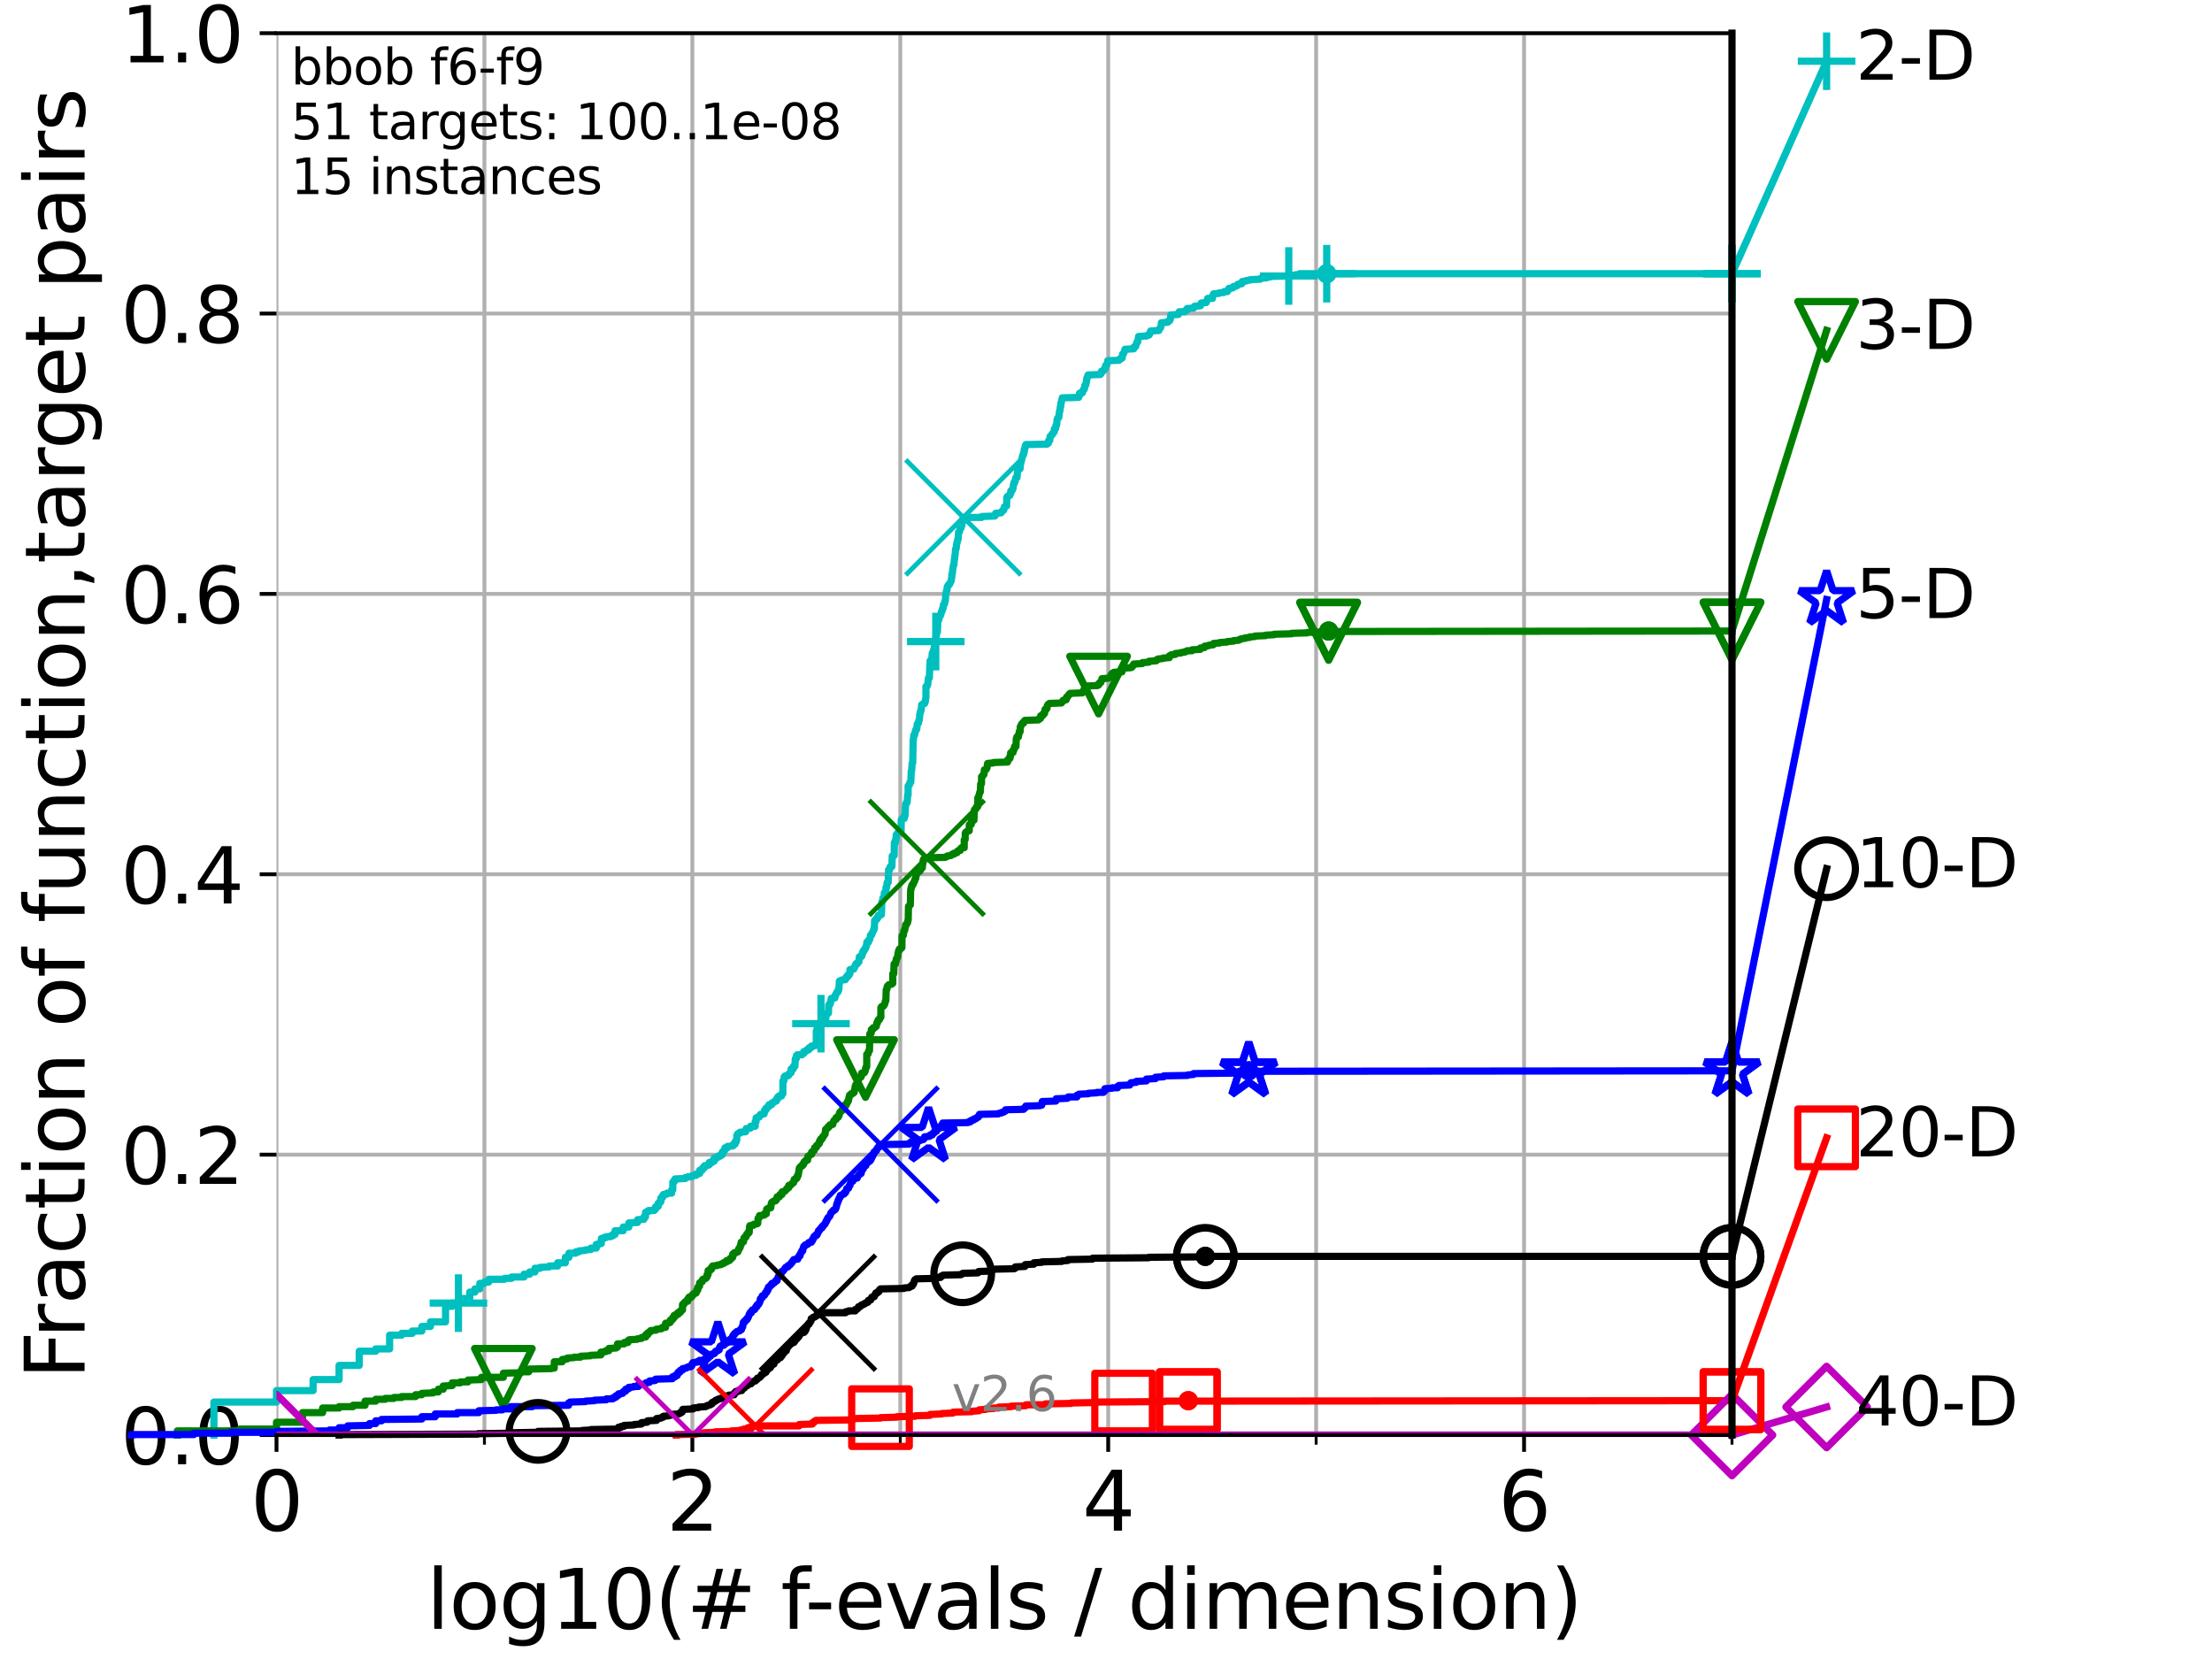 <?xml version="1.0" encoding="utf-8" standalone="no"?>
<!DOCTYPE svg PUBLIC "-//W3C//DTD SVG 1.1//EN"
  "http://www.w3.org/Graphics/SVG/1.1/DTD/svg11.dtd">
<svg height="345.6pt" version="1.1" viewBox="0 0 460.8 345.6" width="460.8pt" xmlns="http://www.w3.org/2000/svg" xmlns:xlink="http://www.w3.org/1999/xlink">
 <defs>
  <style type="text/css">*{stroke-linecap:butt;stroke-linejoin:round;}</style>
 </defs>
 <g id="figure_1">
  <g id="patch_1">
   <path d="M 0 345.6 
L 460.8 345.6 
L 460.8 0 
L 0 0 
z
" style="fill:#ffffff;"/>
  </g>
  <g id="axes_1">
   <g id="patch_2">
    <path d="M 57.6 298.944 
L 360.806 298.944 
L 360.806 6.912 
L 57.6 6.912 
z
" style="fill:#ffffff;"/>
   </g>
   <g id="matplotlib.axis_1">
    <g id="xtick_1">
     <g id="line2d_1">
      <path clip-path="url(#p2c07af0226)" d="M 57.6 298.944 
L 57.6 6.912 
" style="fill:none;stroke:#b0b0b0;stroke-linecap:square;stroke-width:0.8;"/>
     </g>
     <g id="line2d_2">
      <defs>
       <path d="M 0 0 
L 0 3.5 
" id="mfe3babd8ed" style="stroke:#000000;stroke-width:0.8;"/>
      </defs>
      <g>
       <use style="stroke:#000000;stroke-width:0.8;" x="57.6" xlink:href="#mfe3babd8ed" y="298.944"/>
      </g>
     </g>
     <g id="text_1">
      <!-- 0 -->
      <g transform="translate(52.192 318.861)scale(0.17 -0.17)">
       <defs>
        <path d="M 2034 4250 
Q 1547 4250 1301 3770 
Q 1056 3291 1056 2328 
Q 1056 1369 1301 889 
Q 1547 409 2034 409 
Q 2525 409 2770 889 
Q 3016 1369 3016 2328 
Q 3016 3291 2770 3770 
Q 2525 4250 2034 4250 
z
M 2034 4750 
Q 2819 4750 3233 4129 
Q 3647 3509 3647 2328 
Q 3647 1150 3233 529 
Q 2819 -91 2034 -91 
Q 1250 -91 836 529 
Q 422 1150 422 2328 
Q 422 3509 836 4129 
Q 1250 4750 2034 4750 
z
" id="DejaVuSans-30" transform="scale(0.016)"/>
       </defs>
       <use xlink:href="#DejaVuSans-30"/>
      </g>
     </g>
    </g>
    <g id="xtick_2">
     <g id="line2d_3">
      <path clip-path="url(#p2c07af0226)" d="M 144.23 298.944 
L 144.23 6.912 
" style="fill:none;stroke:#b0b0b0;stroke-linecap:square;stroke-width:0.8;"/>
     </g>
     <g id="line2d_4">
      <g>
       <use style="stroke:#000000;stroke-width:0.8;" x="144.23" xlink:href="#mfe3babd8ed" y="298.944"/>
      </g>
     </g>
     <g id="text_2">
      <!-- 2 -->
      <g transform="translate(138.822 318.861)scale(0.17 -0.17)">
       <defs>
        <path d="M 1228 531 
L 3431 531 
L 3431 0 
L 469 0 
L 469 531 
Q 828 903 1448 1529 
Q 2069 2156 2228 2338 
Q 2531 2678 2651 2914 
Q 2772 3150 2772 3378 
Q 2772 3750 2511 3984 
Q 2250 4219 1831 4219 
Q 1534 4219 1204 4116 
Q 875 4013 500 3803 
L 500 4441 
Q 881 4594 1212 4672 
Q 1544 4750 1819 4750 
Q 2544 4750 2975 4387 
Q 3406 4025 3406 3419 
Q 3406 3131 3298 2873 
Q 3191 2616 2906 2266 
Q 2828 2175 2409 1742 
Q 1991 1309 1228 531 
z
" id="DejaVuSans-32" transform="scale(0.016)"/>
       </defs>
       <use xlink:href="#DejaVuSans-32"/>
      </g>
     </g>
    </g>
    <g id="xtick_3">
     <g id="line2d_5">
      <path clip-path="url(#p2c07af0226)" d="M 230.861 298.944 
L 230.861 6.912 
" style="fill:none;stroke:#b0b0b0;stroke-linecap:square;stroke-width:0.8;"/>
     </g>
     <g id="line2d_6">
      <g>
       <use style="stroke:#000000;stroke-width:0.8;" x="230.861" xlink:href="#mfe3babd8ed" y="298.944"/>
      </g>
     </g>
     <g id="text_3">
      <!-- 4 -->
      <g transform="translate(225.453 318.861)scale(0.17 -0.17)">
       <defs>
        <path d="M 2419 4116 
L 825 1625 
L 2419 1625 
L 2419 4116 
z
M 2253 4666 
L 3047 4666 
L 3047 1625 
L 3713 1625 
L 3713 1100 
L 3047 1100 
L 3047 0 
L 2419 0 
L 2419 1100 
L 313 1100 
L 313 1709 
L 2253 4666 
z
" id="DejaVuSans-34" transform="scale(0.016)"/>
       </defs>
       <use xlink:href="#DejaVuSans-34"/>
      </g>
     </g>
    </g>
    <g id="xtick_4">
     <g id="line2d_7">
      <path clip-path="url(#p2c07af0226)" d="M 317.491 298.944 
L 317.491 6.912 
" style="fill:none;stroke:#b0b0b0;stroke-linecap:square;stroke-width:0.8;"/>
     </g>
     <g id="line2d_8">
      <g>
       <use style="stroke:#000000;stroke-width:0.8;" x="317.491" xlink:href="#mfe3babd8ed" y="298.944"/>
      </g>
     </g>
     <g id="text_4">
      <!-- 6 -->
      <g transform="translate(312.083 318.861)scale(0.17 -0.17)">
       <defs>
        <path d="M 2113 2584 
Q 1688 2584 1439 2293 
Q 1191 2003 1191 1497 
Q 1191 994 1439 701 
Q 1688 409 2113 409 
Q 2538 409 2786 701 
Q 3034 994 3034 1497 
Q 3034 2003 2786 2293 
Q 2538 2584 2113 2584 
z
M 3366 4563 
L 3366 3988 
Q 3128 4100 2886 4159 
Q 2644 4219 2406 4219 
Q 1781 4219 1451 3797 
Q 1122 3375 1075 2522 
Q 1259 2794 1537 2939 
Q 1816 3084 2150 3084 
Q 2853 3084 3261 2657 
Q 3669 2231 3669 1497 
Q 3669 778 3244 343 
Q 2819 -91 2113 -91 
Q 1303 -91 875 529 
Q 447 1150 447 2328 
Q 447 3434 972 4092 
Q 1497 4750 2381 4750 
Q 2619 4750 2861 4703 
Q 3103 4656 3366 4563 
z
" id="DejaVuSans-36" transform="scale(0.016)"/>
       </defs>
       <use xlink:href="#DejaVuSans-36"/>
      </g>
     </g>
    </g>
    <g id="xtick_5">
     <g id="line2d_9">
      <path clip-path="url(#p2c07af0226)" d="M 100.915 298.944 
L 100.915 6.912 
" style="fill:none;stroke:#b0b0b0;stroke-linecap:square;stroke-width:0.8;"/>
     </g>
     <g id="line2d_10">
      <defs>
       <path d="M 0 0 
L 0 2 
" id="m446f6ac953" style="stroke:#000000;stroke-width:0.6;"/>
      </defs>
      <g>
       <use style="stroke:#000000;stroke-width:0.6;" x="100.915" xlink:href="#m446f6ac953" y="298.944"/>
      </g>
     </g>
    </g>
    <g id="xtick_6">
     <g id="line2d_11">
      <path clip-path="url(#p2c07af0226)" d="M 187.546 298.944 
L 187.546 6.912 
" style="fill:none;stroke:#b0b0b0;stroke-linecap:square;stroke-width:0.8;"/>
     </g>
     <g id="line2d_12">
      <g>
       <use style="stroke:#000000;stroke-width:0.6;" x="187.546" xlink:href="#m446f6ac953" y="298.944"/>
      </g>
     </g>
    </g>
    <g id="xtick_7">
     <g id="line2d_13">
      <path clip-path="url(#p2c07af0226)" d="M 274.176 298.944 
L 274.176 6.912 
" style="fill:none;stroke:#b0b0b0;stroke-linecap:square;stroke-width:0.8;"/>
     </g>
     <g id="line2d_14">
      <g>
       <use style="stroke:#000000;stroke-width:0.6;" x="274.176" xlink:href="#m446f6ac953" y="298.944"/>
      </g>
     </g>
    </g>
    <g id="xtick_8">
     <g id="line2d_15">
      <path clip-path="url(#p2c07af0226)" d="M 360.806 298.944 
L 360.806 6.912 
" style="fill:none;stroke:#b0b0b0;stroke-linecap:square;stroke-width:0.8;"/>
     </g>
     <g id="line2d_16">
      <g>
       <use style="stroke:#000000;stroke-width:0.6;" x="360.806" xlink:href="#m446f6ac953" y="298.944"/>
      </g>
     </g>
    </g>
    <g id="text_5">
     <!-- log10(# f-evals / dimension) -->
     <g transform="translate(88.823 339.314)scale(0.17 -0.17)">
      <defs>
       <path d="M 603 4863 
L 1178 4863 
L 1178 0 
L 603 0 
L 603 4863 
z
" id="DejaVuSans-6c" transform="scale(0.016)"/>
       <path d="M 1959 3097 
Q 1497 3097 1228 2736 
Q 959 2375 959 1747 
Q 959 1119 1226 758 
Q 1494 397 1959 397 
Q 2419 397 2687 759 
Q 2956 1122 2956 1747 
Q 2956 2369 2687 2733 
Q 2419 3097 1959 3097 
z
M 1959 3584 
Q 2709 3584 3137 3096 
Q 3566 2609 3566 1747 
Q 3566 888 3137 398 
Q 2709 -91 1959 -91 
Q 1206 -91 779 398 
Q 353 888 353 1747 
Q 353 2609 779 3096 
Q 1206 3584 1959 3584 
z
" id="DejaVuSans-6f" transform="scale(0.016)"/>
       <path d="M 2906 1791 
Q 2906 2416 2648 2759 
Q 2391 3103 1925 3103 
Q 1463 3103 1205 2759 
Q 947 2416 947 1791 
Q 947 1169 1205 825 
Q 1463 481 1925 481 
Q 2391 481 2648 825 
Q 2906 1169 2906 1791 
z
M 3481 434 
Q 3481 -459 3084 -895 
Q 2688 -1331 1869 -1331 
Q 1566 -1331 1297 -1286 
Q 1028 -1241 775 -1147 
L 775 -588 
Q 1028 -725 1275 -790 
Q 1522 -856 1778 -856 
Q 2344 -856 2625 -561 
Q 2906 -266 2906 331 
L 2906 616 
Q 2728 306 2450 153 
Q 2172 0 1784 0 
Q 1141 0 747 490 
Q 353 981 353 1791 
Q 353 2603 747 3093 
Q 1141 3584 1784 3584 
Q 2172 3584 2450 3431 
Q 2728 3278 2906 2969 
L 2906 3500 
L 3481 3500 
L 3481 434 
z
" id="DejaVuSans-67" transform="scale(0.016)"/>
       <path d="M 794 531 
L 1825 531 
L 1825 4091 
L 703 3866 
L 703 4441 
L 1819 4666 
L 2450 4666 
L 2450 531 
L 3481 531 
L 3481 0 
L 794 0 
L 794 531 
z
" id="DejaVuSans-31" transform="scale(0.016)"/>
       <path d="M 1984 4856 
Q 1566 4138 1362 3434 
Q 1159 2731 1159 2009 
Q 1159 1288 1364 580 
Q 1569 -128 1984 -844 
L 1484 -844 
Q 1016 -109 783 600 
Q 550 1309 550 2009 
Q 550 2706 781 3412 
Q 1013 4119 1484 4856 
L 1984 4856 
z
" id="DejaVuSans-28" transform="scale(0.016)"/>
       <path d="M 3272 2816 
L 2363 2816 
L 2100 1772 
L 3016 1772 
L 3272 2816 
z
M 2803 4594 
L 2478 3297 
L 3391 3297 
L 3719 4594 
L 4219 4594 
L 3897 3297 
L 4872 3297 
L 4872 2816 
L 3775 2816 
L 3519 1772 
L 4513 1772 
L 4513 1294 
L 3397 1294 
L 3072 0 
L 2572 0 
L 2894 1294 
L 1978 1294 
L 1656 0 
L 1153 0 
L 1478 1294 
L 494 1294 
L 494 1772 
L 1594 1772 
L 1856 2816 
L 850 2816 
L 850 3297 
L 1978 3297 
L 2297 4594 
L 2803 4594 
z
" id="DejaVuSans-23" transform="scale(0.016)"/>
       <path id="DejaVuSans-20" transform="scale(0.016)"/>
       <path d="M 2375 4863 
L 2375 4384 
L 1825 4384 
Q 1516 4384 1395 4259 
Q 1275 4134 1275 3809 
L 1275 3500 
L 2222 3500 
L 2222 3053 
L 1275 3053 
L 1275 0 
L 697 0 
L 697 3053 
L 147 3053 
L 147 3500 
L 697 3500 
L 697 3744 
Q 697 4328 969 4595 
Q 1241 4863 1831 4863 
L 2375 4863 
z
" id="DejaVuSans-66" transform="scale(0.016)"/>
       <path d="M 313 2009 
L 1997 2009 
L 1997 1497 
L 313 1497 
L 313 2009 
z
" id="DejaVuSans-2d" transform="scale(0.016)"/>
       <path d="M 3597 1894 
L 3597 1613 
L 953 1613 
Q 991 1019 1311 708 
Q 1631 397 2203 397 
Q 2534 397 2845 478 
Q 3156 559 3463 722 
L 3463 178 
Q 3153 47 2828 -22 
Q 2503 -91 2169 -91 
Q 1331 -91 842 396 
Q 353 884 353 1716 
Q 353 2575 817 3079 
Q 1281 3584 2069 3584 
Q 2775 3584 3186 3129 
Q 3597 2675 3597 1894 
z
M 3022 2063 
Q 3016 2534 2758 2815 
Q 2500 3097 2075 3097 
Q 1594 3097 1305 2825 
Q 1016 2553 972 2059 
L 3022 2063 
z
" id="DejaVuSans-65" transform="scale(0.016)"/>
       <path d="M 191 3500 
L 800 3500 
L 1894 563 
L 2988 3500 
L 3597 3500 
L 2284 0 
L 1503 0 
L 191 3500 
z
" id="DejaVuSans-76" transform="scale(0.016)"/>
       <path d="M 2194 1759 
Q 1497 1759 1228 1600 
Q 959 1441 959 1056 
Q 959 750 1161 570 
Q 1363 391 1709 391 
Q 2188 391 2477 730 
Q 2766 1069 2766 1631 
L 2766 1759 
L 2194 1759 
z
M 3341 1997 
L 3341 0 
L 2766 0 
L 2766 531 
Q 2569 213 2275 61 
Q 1981 -91 1556 -91 
Q 1019 -91 701 211 
Q 384 513 384 1019 
Q 384 1609 779 1909 
Q 1175 2209 1959 2209 
L 2766 2209 
L 2766 2266 
Q 2766 2663 2505 2880 
Q 2244 3097 1772 3097 
Q 1472 3097 1187 3025 
Q 903 2953 641 2809 
L 641 3341 
Q 956 3463 1253 3523 
Q 1550 3584 1831 3584 
Q 2591 3584 2966 3190 
Q 3341 2797 3341 1997 
z
" id="DejaVuSans-61" transform="scale(0.016)"/>
       <path d="M 2834 3397 
L 2834 2853 
Q 2591 2978 2328 3040 
Q 2066 3103 1784 3103 
Q 1356 3103 1142 2972 
Q 928 2841 928 2578 
Q 928 2378 1081 2264 
Q 1234 2150 1697 2047 
L 1894 2003 
Q 2506 1872 2764 1633 
Q 3022 1394 3022 966 
Q 3022 478 2636 193 
Q 2250 -91 1575 -91 
Q 1294 -91 989 -36 
Q 684 19 347 128 
L 347 722 
Q 666 556 975 473 
Q 1284 391 1588 391 
Q 1994 391 2212 530 
Q 2431 669 2431 922 
Q 2431 1156 2273 1281 
Q 2116 1406 1581 1522 
L 1381 1569 
Q 847 1681 609 1914 
Q 372 2147 372 2553 
Q 372 3047 722 3315 
Q 1072 3584 1716 3584 
Q 2034 3584 2315 3537 
Q 2597 3491 2834 3397 
z
" id="DejaVuSans-73" transform="scale(0.016)"/>
       <path d="M 1625 4666 
L 2156 4666 
L 531 -594 
L 0 -594 
L 1625 4666 
z
" id="DejaVuSans-2f" transform="scale(0.016)"/>
       <path d="M 2906 2969 
L 2906 4863 
L 3481 4863 
L 3481 0 
L 2906 0 
L 2906 525 
Q 2725 213 2448 61 
Q 2172 -91 1784 -91 
Q 1150 -91 751 415 
Q 353 922 353 1747 
Q 353 2572 751 3078 
Q 1150 3584 1784 3584 
Q 2172 3584 2448 3432 
Q 2725 3281 2906 2969 
z
M 947 1747 
Q 947 1113 1208 752 
Q 1469 391 1925 391 
Q 2381 391 2643 752 
Q 2906 1113 2906 1747 
Q 2906 2381 2643 2742 
Q 2381 3103 1925 3103 
Q 1469 3103 1208 2742 
Q 947 2381 947 1747 
z
" id="DejaVuSans-64" transform="scale(0.016)"/>
       <path d="M 603 3500 
L 1178 3500 
L 1178 0 
L 603 0 
L 603 3500 
z
M 603 4863 
L 1178 4863 
L 1178 4134 
L 603 4134 
L 603 4863 
z
" id="DejaVuSans-69" transform="scale(0.016)"/>
       <path d="M 3328 2828 
Q 3544 3216 3844 3400 
Q 4144 3584 4550 3584 
Q 5097 3584 5394 3201 
Q 5691 2819 5691 2113 
L 5691 0 
L 5113 0 
L 5113 2094 
Q 5113 2597 4934 2840 
Q 4756 3084 4391 3084 
Q 3944 3084 3684 2787 
Q 3425 2491 3425 1978 
L 3425 0 
L 2847 0 
L 2847 2094 
Q 2847 2600 2669 2842 
Q 2491 3084 2119 3084 
Q 1678 3084 1418 2786 
Q 1159 2488 1159 1978 
L 1159 0 
L 581 0 
L 581 3500 
L 1159 3500 
L 1159 2956 
Q 1356 3278 1631 3431 
Q 1906 3584 2284 3584 
Q 2666 3584 2933 3390 
Q 3200 3197 3328 2828 
z
" id="DejaVuSans-6d" transform="scale(0.016)"/>
       <path d="M 3513 2113 
L 3513 0 
L 2938 0 
L 2938 2094 
Q 2938 2591 2744 2837 
Q 2550 3084 2163 3084 
Q 1697 3084 1428 2787 
Q 1159 2491 1159 1978 
L 1159 0 
L 581 0 
L 581 3500 
L 1159 3500 
L 1159 2956 
Q 1366 3272 1645 3428 
Q 1925 3584 2291 3584 
Q 2894 3584 3203 3211 
Q 3513 2838 3513 2113 
z
" id="DejaVuSans-6e" transform="scale(0.016)"/>
       <path d="M 513 4856 
L 1013 4856 
Q 1481 4119 1714 3412 
Q 1947 2706 1947 2009 
Q 1947 1309 1714 600 
Q 1481 -109 1013 -844 
L 513 -844 
Q 928 -128 1133 580 
Q 1338 1288 1338 2009 
Q 1338 2731 1133 3434 
Q 928 4138 513 4856 
z
" id="DejaVuSans-29" transform="scale(0.016)"/>
      </defs>
      <use xlink:href="#DejaVuSans-6c"/>
      <use x="27.783" xlink:href="#DejaVuSans-6f"/>
      <use x="88.965" xlink:href="#DejaVuSans-67"/>
      <use x="152.441" xlink:href="#DejaVuSans-31"/>
      <use x="216.064" xlink:href="#DejaVuSans-30"/>
      <use x="279.688" xlink:href="#DejaVuSans-28"/>
      <use x="318.701" xlink:href="#DejaVuSans-23"/>
      <use x="402.49" xlink:href="#DejaVuSans-20"/>
      <use x="434.277" xlink:href="#DejaVuSans-66"/>
      <use x="463.982" xlink:href="#DejaVuSans-2d"/>
      <use x="500.066" xlink:href="#DejaVuSans-65"/>
      <use x="561.59" xlink:href="#DejaVuSans-76"/>
      <use x="620.77" xlink:href="#DejaVuSans-61"/>
      <use x="682.049" xlink:href="#DejaVuSans-6c"/>
      <use x="709.832" xlink:href="#DejaVuSans-73"/>
      <use x="761.932" xlink:href="#DejaVuSans-20"/>
      <use x="793.719" xlink:href="#DejaVuSans-2f"/>
      <use x="827.41" xlink:href="#DejaVuSans-20"/>
      <use x="859.197" xlink:href="#DejaVuSans-64"/>
      <use x="922.674" xlink:href="#DejaVuSans-69"/>
      <use x="950.457" xlink:href="#DejaVuSans-6d"/>
      <use x="1047.869" xlink:href="#DejaVuSans-65"/>
      <use x="1109.393" xlink:href="#DejaVuSans-6e"/>
      <use x="1172.771" xlink:href="#DejaVuSans-73"/>
      <use x="1224.871" xlink:href="#DejaVuSans-69"/>
      <use x="1252.654" xlink:href="#DejaVuSans-6f"/>
      <use x="1313.836" xlink:href="#DejaVuSans-6e"/>
      <use x="1377.215" xlink:href="#DejaVuSans-29"/>
     </g>
    </g>
   </g>
   <g id="matplotlib.axis_2">
    <g id="ytick_1">
     <g id="line2d_17">
      <path clip-path="url(#p2c07af0226)" d="M 57.6 298.944 
L 360.806 298.944 
" style="fill:none;stroke:#b0b0b0;stroke-linecap:square;stroke-width:0.8;"/>
     </g>
     <g id="line2d_18">
      <defs>
       <path d="M 0 0 
L -3.5 0 
" id="mddfe17295e" style="stroke:#000000;stroke-width:0.8;"/>
      </defs>
      <g>
       <use style="stroke:#000000;stroke-width:0.8;" x="57.6" xlink:href="#mddfe17295e" y="298.944"/>
      </g>
     </g>
     <g id="text_6">
      <!-- 0.0 -->
      <g transform="translate(25.155 305.023)scale(0.16 -0.16)">
       <defs>
        <path d="M 684 794 
L 1344 794 
L 1344 0 
L 684 0 
L 684 794 
z
" id="DejaVuSans-2e" transform="scale(0.016)"/>
       </defs>
       <use xlink:href="#DejaVuSans-30"/>
       <use x="63.623" xlink:href="#DejaVuSans-2e"/>
       <use x="95.41" xlink:href="#DejaVuSans-30"/>
      </g>
     </g>
    </g>
    <g id="ytick_2">
     <g id="line2d_19">
      <path clip-path="url(#p2c07af0226)" d="M 57.6 240.538 
L 360.806 240.538 
" style="fill:none;stroke:#b0b0b0;stroke-linecap:square;stroke-width:0.8;"/>
     </g>
     <g id="line2d_20">
      <g>
       <use style="stroke:#000000;stroke-width:0.8;" x="57.6" xlink:href="#mddfe17295e" y="240.538"/>
      </g>
     </g>
     <g id="text_7">
      <!-- 0.2 -->
      <g transform="translate(25.155 246.616)scale(0.16 -0.16)">
       <use xlink:href="#DejaVuSans-30"/>
       <use x="63.623" xlink:href="#DejaVuSans-2e"/>
       <use x="95.41" xlink:href="#DejaVuSans-32"/>
      </g>
     </g>
    </g>
    <g id="ytick_3">
     <g id="line2d_21">
      <path clip-path="url(#p2c07af0226)" d="M 57.6 182.131 
L 360.806 182.131 
" style="fill:none;stroke:#b0b0b0;stroke-linecap:square;stroke-width:0.8;"/>
     </g>
     <g id="line2d_22">
      <g>
       <use style="stroke:#000000;stroke-width:0.8;" x="57.6" xlink:href="#mddfe17295e" y="182.131"/>
      </g>
     </g>
     <g id="text_8">
      <!-- 0.4 -->
      <g transform="translate(25.155 188.21)scale(0.16 -0.16)">
       <use xlink:href="#DejaVuSans-30"/>
       <use x="63.623" xlink:href="#DejaVuSans-2e"/>
       <use x="95.41" xlink:href="#DejaVuSans-34"/>
      </g>
     </g>
    </g>
    <g id="ytick_4">
     <g id="line2d_23">
      <path clip-path="url(#p2c07af0226)" d="M 57.6 123.725 
L 360.806 123.725 
" style="fill:none;stroke:#b0b0b0;stroke-linecap:square;stroke-width:0.8;"/>
     </g>
     <g id="line2d_24">
      <g>
       <use style="stroke:#000000;stroke-width:0.8;" x="57.6" xlink:href="#mddfe17295e" y="123.725"/>
      </g>
     </g>
     <g id="text_9">
      <!-- 0.6 -->
      <g transform="translate(25.155 129.804)scale(0.16 -0.16)">
       <use xlink:href="#DejaVuSans-30"/>
       <use x="63.623" xlink:href="#DejaVuSans-2e"/>
       <use x="95.41" xlink:href="#DejaVuSans-36"/>
      </g>
     </g>
    </g>
    <g id="ytick_5">
     <g id="line2d_25">
      <path clip-path="url(#p2c07af0226)" d="M 57.6 65.318 
L 360.806 65.318 
" style="fill:none;stroke:#b0b0b0;stroke-linecap:square;stroke-width:0.8;"/>
     </g>
     <g id="line2d_26">
      <g>
       <use style="stroke:#000000;stroke-width:0.8;" x="57.6" xlink:href="#mddfe17295e" y="65.318"/>
      </g>
     </g>
     <g id="text_10">
      <!-- 0.8 -->
      <g transform="translate(25.155 71.397)scale(0.16 -0.16)">
       <defs>
        <path d="M 2034 2216 
Q 1584 2216 1326 1975 
Q 1069 1734 1069 1313 
Q 1069 891 1326 650 
Q 1584 409 2034 409 
Q 2484 409 2743 651 
Q 3003 894 3003 1313 
Q 3003 1734 2745 1975 
Q 2488 2216 2034 2216 
z
M 1403 2484 
Q 997 2584 770 2862 
Q 544 3141 544 3541 
Q 544 4100 942 4425 
Q 1341 4750 2034 4750 
Q 2731 4750 3128 4425 
Q 3525 4100 3525 3541 
Q 3525 3141 3298 2862 
Q 3072 2584 2669 2484 
Q 3125 2378 3379 2068 
Q 3634 1759 3634 1313 
Q 3634 634 3220 271 
Q 2806 -91 2034 -91 
Q 1263 -91 848 271 
Q 434 634 434 1313 
Q 434 1759 690 2068 
Q 947 2378 1403 2484 
z
M 1172 3481 
Q 1172 3119 1398 2916 
Q 1625 2713 2034 2713 
Q 2441 2713 2670 2916 
Q 2900 3119 2900 3481 
Q 2900 3844 2670 4047 
Q 2441 4250 2034 4250 
Q 1625 4250 1398 4047 
Q 1172 3844 1172 3481 
z
" id="DejaVuSans-38" transform="scale(0.016)"/>
       </defs>
       <use xlink:href="#DejaVuSans-30"/>
       <use x="63.623" xlink:href="#DejaVuSans-2e"/>
       <use x="95.41" xlink:href="#DejaVuSans-38"/>
      </g>
     </g>
    </g>
    <g id="ytick_6">
     <g id="line2d_27">
      <path clip-path="url(#p2c07af0226)" d="M 57.6 6.912 
L 360.806 6.912 
" style="fill:none;stroke:#b0b0b0;stroke-linecap:square;stroke-width:0.8;"/>
     </g>
     <g id="line2d_28">
      <g>
       <use style="stroke:#000000;stroke-width:0.8;" x="57.6" xlink:href="#mddfe17295e" y="6.912"/>
      </g>
     </g>
     <g id="text_11">
      <!-- 1.0 -->
      <g transform="translate(25.155 12.991)scale(0.16 -0.16)">
       <use xlink:href="#DejaVuSans-31"/>
       <use x="63.623" xlink:href="#DejaVuSans-2e"/>
       <use x="95.41" xlink:href="#DejaVuSans-30"/>
      </g>
     </g>
    </g>
    <g id="text_12">
     <!-- Fraction of function,target pairs -->
     <g transform="translate(17.62 287.313)rotate(-90)scale(0.17 -0.17)">
      <defs>
       <path d="M 628 4666 
L 3309 4666 
L 3309 4134 
L 1259 4134 
L 1259 2759 
L 3109 2759 
L 3109 2228 
L 1259 2228 
L 1259 0 
L 628 0 
L 628 4666 
z
" id="DejaVuSans-46" transform="scale(0.016)"/>
       <path d="M 2631 2963 
Q 2534 3019 2420 3045 
Q 2306 3072 2169 3072 
Q 1681 3072 1420 2755 
Q 1159 2438 1159 1844 
L 1159 0 
L 581 0 
L 581 3500 
L 1159 3500 
L 1159 2956 
Q 1341 3275 1631 3429 
Q 1922 3584 2338 3584 
Q 2397 3584 2469 3576 
Q 2541 3569 2628 3553 
L 2631 2963 
z
" id="DejaVuSans-72" transform="scale(0.016)"/>
       <path d="M 3122 3366 
L 3122 2828 
Q 2878 2963 2633 3030 
Q 2388 3097 2138 3097 
Q 1578 3097 1268 2742 
Q 959 2388 959 1747 
Q 959 1106 1268 751 
Q 1578 397 2138 397 
Q 2388 397 2633 464 
Q 2878 531 3122 666 
L 3122 134 
Q 2881 22 2623 -34 
Q 2366 -91 2075 -91 
Q 1284 -91 818 406 
Q 353 903 353 1747 
Q 353 2603 823 3093 
Q 1294 3584 2113 3584 
Q 2378 3584 2631 3529 
Q 2884 3475 3122 3366 
z
" id="DejaVuSans-63" transform="scale(0.016)"/>
       <path d="M 1172 4494 
L 1172 3500 
L 2356 3500 
L 2356 3053 
L 1172 3053 
L 1172 1153 
Q 1172 725 1289 603 
Q 1406 481 1766 481 
L 2356 481 
L 2356 0 
L 1766 0 
Q 1100 0 847 248 
Q 594 497 594 1153 
L 594 3053 
L 172 3053 
L 172 3500 
L 594 3500 
L 594 4494 
L 1172 4494 
z
" id="DejaVuSans-74" transform="scale(0.016)"/>
       <path d="M 544 1381 
L 544 3500 
L 1119 3500 
L 1119 1403 
Q 1119 906 1312 657 
Q 1506 409 1894 409 
Q 2359 409 2629 706 
Q 2900 1003 2900 1516 
L 2900 3500 
L 3475 3500 
L 3475 0 
L 2900 0 
L 2900 538 
Q 2691 219 2414 64 
Q 2138 -91 1772 -91 
Q 1169 -91 856 284 
Q 544 659 544 1381 
z
M 1991 3584 
L 1991 3584 
z
" id="DejaVuSans-75" transform="scale(0.016)"/>
       <path d="M 750 794 
L 1409 794 
L 1409 256 
L 897 -744 
L 494 -744 
L 750 256 
L 750 794 
z
" id="DejaVuSans-2c" transform="scale(0.016)"/>
       <path d="M 1159 525 
L 1159 -1331 
L 581 -1331 
L 581 3500 
L 1159 3500 
L 1159 2969 
Q 1341 3281 1617 3432 
Q 1894 3584 2278 3584 
Q 2916 3584 3314 3078 
Q 3713 2572 3713 1747 
Q 3713 922 3314 415 
Q 2916 -91 2278 -91 
Q 1894 -91 1617 61 
Q 1341 213 1159 525 
z
M 3116 1747 
Q 3116 2381 2855 2742 
Q 2594 3103 2138 3103 
Q 1681 3103 1420 2742 
Q 1159 2381 1159 1747 
Q 1159 1113 1420 752 
Q 1681 391 2138 391 
Q 2594 391 2855 752 
Q 3116 1113 3116 1747 
z
" id="DejaVuSans-70" transform="scale(0.016)"/>
      </defs>
      <use xlink:href="#DejaVuSans-46"/>
      <use x="50.27" xlink:href="#DejaVuSans-72"/>
      <use x="91.383" xlink:href="#DejaVuSans-61"/>
      <use x="152.662" xlink:href="#DejaVuSans-63"/>
      <use x="207.643" xlink:href="#DejaVuSans-74"/>
      <use x="246.852" xlink:href="#DejaVuSans-69"/>
      <use x="274.635" xlink:href="#DejaVuSans-6f"/>
      <use x="335.816" xlink:href="#DejaVuSans-6e"/>
      <use x="399.195" xlink:href="#DejaVuSans-20"/>
      <use x="430.982" xlink:href="#DejaVuSans-6f"/>
      <use x="492.164" xlink:href="#DejaVuSans-66"/>
      <use x="527.369" xlink:href="#DejaVuSans-20"/>
      <use x="559.156" xlink:href="#DejaVuSans-66"/>
      <use x="594.361" xlink:href="#DejaVuSans-75"/>
      <use x="657.74" xlink:href="#DejaVuSans-6e"/>
      <use x="721.119" xlink:href="#DejaVuSans-63"/>
      <use x="776.1" xlink:href="#DejaVuSans-74"/>
      <use x="815.309" xlink:href="#DejaVuSans-69"/>
      <use x="843.092" xlink:href="#DejaVuSans-6f"/>
      <use x="904.273" xlink:href="#DejaVuSans-6e"/>
      <use x="967.652" xlink:href="#DejaVuSans-2c"/>
      <use x="999.439" xlink:href="#DejaVuSans-74"/>
      <use x="1038.648" xlink:href="#DejaVuSans-61"/>
      <use x="1099.928" xlink:href="#DejaVuSans-72"/>
      <use x="1139.291" xlink:href="#DejaVuSans-67"/>
      <use x="1202.768" xlink:href="#DejaVuSans-65"/>
      <use x="1264.291" xlink:href="#DejaVuSans-74"/>
      <use x="1303.5" xlink:href="#DejaVuSans-20"/>
      <use x="1335.287" xlink:href="#DejaVuSans-70"/>
      <use x="1398.764" xlink:href="#DejaVuSans-61"/>
      <use x="1460.043" xlink:href="#DejaVuSans-69"/>
      <use x="1487.826" xlink:href="#DejaVuSans-72"/>
      <use x="1528.939" xlink:href="#DejaVuSans-73"/>
     </g>
    </g>
   </g>
   <g id="line2d_29">
    <defs>
     <path d="M 0 1.5 
C 0.398 1.5 0.779 1.342 1.061 1.061 
C 1.342 0.779 1.5 0.398 1.5 0 
C 1.5 -0.398 1.342 -0.779 1.061 -1.061 
C 0.779 -1.342 0.398 -1.5 0 -1.5 
C -0.398 -1.5 -0.779 -1.342 -1.061 -1.061 
C -1.342 -0.779 -1.5 -0.398 -1.5 0 
C -1.5 0.398 -1.342 0.779 -1.061 1.061 
C -0.779 1.342 -0.398 1.5 0 1.5 
z
" id="md542bfb3f5" style="stroke:#00bfbf;"/>
    </defs>
    <g>
     <use style="fill:#00bfbf;stroke:#00bfbf;" x="276.383" xlink:href="#md542bfb3f5" y="57.016"/>
     <use style="fill:#00bfbf;stroke:#00bfbf;" x="276.383" xlink:href="#md542bfb3f5" y="57.016"/>
    </g>
   </g>
   <g id="line2d_30">
    <path d="M 44.561 298.944 
L 44.561 292.073 
L 57.6 292.073 
L 57.6 289.687 
L 65.227 289.687 
L 65.227 287.396 
L 70.639 287.396 
L 70.639 284.438 
L 74.837 284.438 
L 74.837 281.479 
L 78.267 281.479 
L 78.267 281.002 
L 81.166 281.002 
L 81.166 278.139 
L 83.678 278.139 
L 83.678 277.757 
L 85.894 277.757 
L 85.894 277.28 
L 87.876 277.28 
L 87.876 276.326 
L 89.669 276.326 
L 89.669 275.371 
L 92.812 275.371 
L 92.812 272.127 
L 94.206 272.127 
L 94.206 271.459 
L 95.503 271.459 
L 95.503 270.504 
L 97.858 270.504 
L 97.858 269.168 
L 98.933 269.168 
L 98.933 268.5 
L 99.95 268.5 
L 99.95 267.355 
L 100.915 267.355 
L 100.915 267.069 
L 101.833 267.069 
L 101.833 266.496 
L 105.113 266.496 
L 105.113 266.305 
L 106.561 266.305 
L 106.561 266.019 
L 109.159 266.019 
L 109.159 265.446 
L 110.336 265.446 
L 110.336 264.969 
L 111.442 264.969 
L 111.442 264.206 
L 112.488 264.206 
L 112.488 264.015 
L 114.419 263.919 
L 114.419 263.728 
L 116.17 263.728 
L 116.17 263.06 
L 117.772 263.06 
L 117.772 261.915 
L 118.525 261.915 
L 118.525 261.056 
L 119.945 261.056 
L 119.945 260.77 
L 120.617 260.77 
L 120.617 260.579 
L 121.893 260.484 
L 121.893 260.388 
L 123.088 260.293 
L 123.088 260.006 
L 124.211 260.006 
L 124.211 259.243 
L 124.748 259.243 
L 124.748 259.052 
L 125.271 259.052 
L 125.271 258.002 
L 125.779 258.002 
L 125.779 257.811 
L 126.275 257.811 
L 126.275 257.621 
L 127.227 257.621 
L 127.227 257.43 
L 127.686 257.43 
L 127.686 257.143 
L 128.134 257.143 
L 128.134 256.38 
L 129.826 256.38 
L 129.826 255.616 
L 131.002 255.616 
L 131.002 254.757 
L 132.812 254.662 
L 132.812 254.089 
L 134.145 253.994 
L 134.145 253.517 
L 134.464 253.517 
L 134.464 252.562 
L 134.777 252.562 
L 134.777 252.372 
L 135.085 252.372 
L 135.085 252.181 
L 136.271 252.181 
L 136.271 251.894 
L 136.556 251.894 
L 136.556 251.417 
L 137.113 251.322 
L 137.113 250.654 
L 137.386 250.654 
L 137.386 250.367 
L 137.655 250.367 
L 137.655 249.604 
L 137.92 249.604 
L 137.92 249.222 
L 138.181 249.222 
L 138.181 248.84 
L 138.944 248.745 
L 138.944 248.554 
L 139.915 248.554 
L 139.915 247.886 
L 140.15 247.886 
L 140.15 246.264 
L 140.382 246.264 
L 140.382 245.977 
L 140.612 245.977 
L 140.612 245.596 
L 142.764 245.5 
L 142.764 245.309 
L 143.364 245.214 
L 143.364 245.118 
L 144.136 245.118 
L 144.136 244.928 
L 145.058 244.832 
L 145.058 244.546 
L 145.765 244.45 
L 145.765 243.782 
L 146.278 243.782 
L 146.278 243.496 
L 146.446 243.496 
L 146.446 243.21 
L 146.778 243.21 
L 146.778 242.828 
L 147.582 242.733 
L 147.582 242.637 
L 147.738 242.637 
L 147.738 242.16 
L 148.353 242.16 
L 148.353 241.874 
L 148.801 241.874 
L 148.801 241.206 
L 149.382 241.206 
L 149.382 241.015 
L 149.666 241.015 
L 149.666 240.824 
L 150.084 240.824 
L 150.084 240.538 
L 150.493 240.538 
L 150.493 239.965 
L 150.76 239.965 
L 150.76 239.679 
L 151.024 239.583 
L 151.024 239.106 
L 151.542 239.106 
L 151.542 238.82 
L 152.656 238.724 
L 152.656 238.629 
L 152.776 238.629 
L 152.776 238.343 
L 153.131 238.343 
L 153.131 237.865 
L 153.364 237.865 
L 153.364 237.484 
L 153.479 237.484 
L 153.479 236.529 
L 153.594 236.529 
L 153.594 236.338 
L 153.708 236.338 
L 153.708 236.148 
L 154.157 236.052 
L 154.157 235.861 
L 155.34 235.766 
L 155.444 235.098 
L 156.354 235.002 
L 156.354 234.621 
L 157.317 234.621 
L 157.317 233.666 
L 157.503 233.666 
L 157.503 232.903 
L 157.78 232.807 
L 157.78 232.712 
L 158.143 232.712 
L 158.143 232.521 
L 158.321 232.521 
L 158.41 232.139 
L 159.19 232.044 
L 159.275 231.28 
L 159.527 231.28 
L 159.527 230.899 
L 159.776 230.899 
L 159.776 230.708 
L 159.94 230.708 
L 159.94 230.517 
L 160.183 230.517 
L 160.183 230.135 
L 160.738 230.135 
L 160.817 229.753 
L 161.202 229.658 
L 161.278 229.467 
L 161.729 229.372 
L 161.729 228.99 
L 162.023 228.894 
L 162.023 228.513 
L 162.241 228.417 
L 162.241 228.322 
L 162.81 228.322 
L 162.88 227.845 
L 163.088 227.845 
L 163.088 225.173 
L 163.294 225.173 
L 163.363 224.314 
L 163.566 224.218 
L 163.566 224.123 
L 164.162 224.123 
L 164.162 223.932 
L 164.356 223.932 
L 164.356 223.646 
L 164.613 223.55 
L 164.613 223.455 
L 164.803 223.455 
L 164.803 222.691 
L 165.239 222.691 
L 165.3 222.119 
L 165.605 222.119 
L 165.665 220.592 
L 165.904 220.496 
L 165.904 219.924 
L 166.082 219.828 
L 166.082 219.733 
L 167.057 219.733 
L 167.057 219.542 
L 167.444 219.446 
L 167.444 219.065 
L 167.931 218.969 
L 167.931 218.874 
L 168.09 218.874 
L 168.09 218.683 
L 168.509 218.683 
L 168.509 218.301 
L 169.019 218.206 
L 169.019 217.919 
L 169.857 217.824 
L 169.857 217.538 
L 170.048 217.442 
L 170.048 214.77 
L 170.191 214.77 
L 170.238 214.007 
L 170.566 213.911 
L 170.566 213.72 
L 170.933 213.625 
L 171.024 213.243 
L 171.515 213.148 
L 171.515 212.575 
L 171.822 212.575 
L 171.908 212.193 
L 172.037 212.193 
L 172.037 211.239 
L 172.378 211.239 
L 172.378 211.048 
L 172.587 211.048 
L 172.629 209.33 
L 172.835 209.33 
L 172.835 209.044 
L 172.999 209.044 
L 173.08 208.376 
L 173.161 208.376 
L 173.161 207.994 
L 173.914 207.899 
L 173.914 207.422 
L 174.069 207.422 
L 174.146 207.04 
L 174.26 206.944 
L 174.336 206.658 
L 174.563 206.658 
L 174.563 206.276 
L 174.749 206.181 
L 174.86 204.368 
L 175.262 204.272 
L 175.262 204.177 
L 176.11 204.081 
L 176.214 203.604 
L 176.588 203.509 
L 176.588 203.127 
L 176.889 203.127 
L 176.889 202.841 
L 177.054 202.841 
L 177.054 201.982 
L 177.858 201.886 
L 177.92 201.505 
L 178.108 201.409 
L 178.17 201.027 
L 178.324 201.027 
L 178.324 200.741 
L 178.629 200.741 
L 178.689 200.455 
L 178.928 200.359 
L 179.018 199.31 
L 179.398 199.31 
L 179.398 199.119 
L 179.572 199.119 
L 179.629 198.546 
L 179.743 198.546 
L 179.772 198.164 
L 179.97 198.164 
L 179.998 197.878 
L 180.11 197.878 
L 180.166 197.592 
L 180.305 197.592 
L 180.415 197.115 
L 180.497 197.115 
L 180.579 196.256 
L 180.93 196.256 
L 180.93 195.874 
L 181.09 195.874 
L 181.169 195.588 
L 181.222 195.588 
L 181.327 194.824 
L 181.613 194.729 
L 181.715 194.251 
L 181.843 194.156 
L 181.945 193.87 
L 182.021 193.774 
L 182.021 193.488 
L 182.146 193.488 
L 182.196 191.77 
L 182.42 191.77 
L 182.42 191.484 
L 182.69 191.484 
L 182.69 191.198 
L 182.956 191.102 
L 182.956 190.72 
L 183.313 190.625 
L 183.313 190.53 
L 183.616 190.53 
L 183.709 187.857 
L 183.847 187.762 
L 183.915 187.094 
L 184.142 187.094 
L 184.232 185.949 
L 184.544 185.853 
L 184.566 184.899 
L 184.697 184.899 
L 184.807 183.849 
L 185.023 183.849 
L 185.109 181.177 
L 185.343 181.177 
L 185.406 180.604 
L 185.802 180.509 
L 185.864 178.314 
L 186.271 178.218 
L 186.311 175.546 
L 186.531 175.546 
L 186.551 174.974 
L 186.67 174.878 
L 186.689 173.924 
L 186.885 173.924 
L 186.963 173.542 
L 187.385 173.447 
L 187.385 173.351 
L 187.611 173.256 
L 187.63 173.065 
L 187.723 173.065 
L 187.742 170.774 
L 187.853 170.679 
L 187.853 170.584 
L 188.383 170.488 
L 188.419 169.915 
L 188.544 169.915 
L 188.633 167.625 
L 188.704 167.625 
L 188.704 167.434 
L 188.827 167.434 
L 188.827 167.148 
L 188.985 167.148 
L 189.072 165.621 
L 189.175 165.621 
L 189.175 163.712 
L 189.415 163.617 
L 189.517 163.044 
L 189.736 162.949 
L 189.836 160.563 
L 189.919 160.563 
L 190.019 158.94 
L 190.134 158.94 
L 190.232 154.073 
L 190.281 154.073 
L 190.362 153.119 
L 190.539 153.119 
L 190.635 152.546 
L 190.683 152.451 
L 190.699 152.165 
L 190.842 152.165 
L 190.842 151.878 
L 190.983 151.878 
L 191.077 150.828 
L 191.201 150.828 
L 191.201 150.638 
L 191.325 150.638 
L 191.417 150.065 
L 191.524 149.97 
L 191.6 148.824 
L 191.645 148.824 
L 191.751 148.156 
L 191.886 148.061 
L 191.99 146.82 
L 192.285 146.725 
L 192.387 146.534 
L 192.632 146.534 
L 192.69 146.152 
L 192.761 146.152 
L 192.861 145.389 
L 192.889 145.389 
L 192.889 143.003 
L 193.114 143.003 
L 193.212 142.621 
L 193.268 142.621 
L 193.378 141.476 
L 193.42 141.38 
L 193.42 141.189 
L 193.611 141.189 
L 193.706 138.422 
L 193.747 138.422 
L 193.747 137.658 
L 193.936 137.563 
L 193.989 137.372 
L 194.109 137.277 
L 194.202 136.036 
L 194.425 135.941 
L 194.477 135.368 
L 194.542 135.368 
L 194.607 134.891 
L 194.658 134.891 
L 194.761 134.223 
L 194.799 134.127 
L 194.863 133.841 
L 194.914 133.841 
L 194.99 132.505 
L 195.066 132.505 
L 195.167 131.646 
L 195.279 131.646 
L 195.379 129.355 
L 195.416 129.26 
L 195.416 129.165 
L 195.552 129.165 
L 195.662 128.687 
L 195.674 128.687 
L 195.674 128.401 
L 195.881 128.306 
L 195.965 128.019 
L 196.001 128.019 
L 196.097 127.447 
L 196.24 127.351 
L 196.334 126.779 
L 196.452 126.779 
L 196.545 125.92 
L 196.765 125.824 
L 196.857 125.156 
L 196.937 125.156 
L 197.029 123.629 
L 197.074 123.629 
L 197.153 123.057 
L 197.277 122.961 
L 197.333 122.198 
L 197.533 122.102 
L 197.566 121.816 
L 197.819 121.721 
L 197.927 121.434 
L 198.003 121.339 
L 198.078 121.053 
L 198.143 121.053 
L 198.239 120.385 
L 198.26 120.385 
L 198.303 119.526 
L 198.387 119.526 
L 198.493 118.476 
L 198.503 118.476 
L 198.608 117.712 
L 198.712 117.712 
L 198.816 116.472 
L 198.847 116.472 
L 198.939 115.613 
L 198.97 115.613 
L 199.052 114.372 
L 199.194 114.277 
L 199.295 113.227 
L 199.366 113.131 
L 199.396 112.75 
L 199.486 112.75 
L 199.536 112.273 
L 199.615 112.273 
L 199.684 110.841 
L 199.9 110.746 
L 199.978 110.078 
L 200.219 109.982 
L 200.219 109.6 
L 200.362 109.505 
L 200.419 108.932 
L 200.486 108.932 
L 200.571 108.264 
L 200.655 108.169 
L 200.665 107.787 
L 204.498 107.787 
L 204.498 107.596 
L 207.218 107.501 
L 207.218 107.405 
L 207.33 107.405 
L 207.408 106.928 
L 208.557 106.833 
L 208.668 106.546 
L 208.899 106.451 
L 208.917 106.26 
L 209.097 106.26 
L 209.205 105.783 
L 209.228 105.783 
L 209.228 105.592 
L 209.523 105.497 
L 209.523 105.401 
L 209.692 105.401 
L 209.738 103.588 
L 209.871 103.493 
L 209.871 103.397 
L 210.212 103.302 
L 210.212 103.206 
L 210.375 103.206 
L 210.42 102.824 
L 210.553 102.824 
L 210.569 102.252 
L 210.866 102.156 
L 210.92 101.87 
L 211.034 101.775 
L 211.12 100.916 
L 211.243 100.82 
L 211.265 100.439 
L 211.471 100.343 
L 211.566 99.58 
L 211.863 99.484 
L 211.971 98.053 
L 212.119 97.957 
L 212.119 97.766 
L 212.492 97.671 
L 212.552 96.812 
L 212.612 96.717 
L 212.701 96.144 
L 212.76 96.144 
L 212.858 95.667 
L 212.893 95.571 
L 213 94.999 
L 213.078 94.903 
L 213.078 94.808 
L 213.193 94.808 
L 213.217 94.331 
L 213.332 94.331 
L 213.371 93.567 
L 213.489 93.567 
L 213.57 92.899 
L 213.622 92.899 
L 213.706 92.613 
L 218.133 92.517 
L 218.133 92.422 
L 218.394 92.327 
L 218.46 91.754 
L 218.684 91.754 
L 218.759 90.895 
L 218.966 90.8 
L 218.966 90.704 
L 219.17 90.609 
L 219.222 90.322 
L 219.417 90.227 
L 219.527 89.941 
L 219.63 89.941 
L 219.633 89.368 
L 219.911 89.273 
L 219.969 88.605 
L 220.129 88.509 
L 220.199 87.459 
L 220.295 87.364 
L 220.328 87.078 
L 220.567 86.982 
L 220.674 85.932 
L 220.68 85.932 
L 220.712 85.646 
L 220.799 85.646 
L 220.879 84.787 
L 220.972 84.692 
L 221 83.928 
L 221.089 83.928 
L 221.193 83.26 
L 221.281 83.165 
L 221.281 82.878 
L 224.714 82.783 
L 224.797 82.497 
L 224.851 82.497 
L 224.872 81.924 
L 225.485 81.829 
L 225.57 81.352 
L 225.712 81.256 
L 225.741 81.065 
L 225.894 81.065 
L 225.975 80.302 
L 226.19 80.206 
L 226.26 79.634 
L 226.344 79.538 
L 226.401 78.775 
L 226.497 78.775 
L 226.577 78.298 
L 226.678 78.202 
L 226.678 78.107 
L 229.24 78.011 
L 229.24 77.82 
L 229.403 77.82 
L 229.446 77.343 
L 229.867 77.248 
L 229.867 77.152 
L 230.102 77.057 
L 230.123 76.675 
L 230.267 76.675 
L 230.331 76.103 
L 230.558 76.007 
L 230.667 75.625 
L 230.747 75.53 
L 230.747 75.148 
L 233.136 75.053 
L 233.136 74.862 
L 233.415 74.766 
L 233.415 74.671 
L 233.676 74.671 
L 233.676 74.48 
L 233.81 74.48 
L 233.82 73.812 
L 234.039 73.717 
L 234.148 73.335 
L 234.211 73.335 
L 234.269 73.049 
L 234.332 73.049 
L 234.352 72.762 
L 236.189 72.667 
L 236.219 72.285 
L 236.568 72.19 
L 236.679 71.808 
L 236.694 71.808 
L 236.801 71.331 
L 237.002 71.235 
L 237.093 70.567 
L 237.136 70.472 
L 237.182 70.09 
L 238.868 69.995 
L 238.868 69.899 
L 239.367 69.804 
L 239.373 69.613 
L 239.547 69.518 
L 239.619 69.136 
L 239.701 69.04 
L 239.701 68.945 
L 241.415 68.85 
L 241.458 68.563 
L 241.631 68.468 
L 241.631 68.372 
L 241.782 68.277 
L 241.888 67.704 
L 241.897 67.704 
L 241.932 67.227 
L 243.255 67.132 
L 243.255 66.941 
L 243.637 66.845 
L 243.743 66.559 
L 243.797 66.559 
L 243.89 65.605 
L 245.477 65.509 
L 245.48 65.318 
L 245.638 65.223 
L 245.658 64.937 
L 246.81 64.937 
L 246.81 64.746 
L 247.215 64.65 
L 247.306 64.269 
L 248.67 64.173 
L 248.771 63.982 
L 248.85 63.982 
L 248.85 63.791 
L 250.079 63.696 
L 250.163 63.314 
L 250.222 63.314 
L 250.222 63.123 
L 251.266 63.028 
L 251.309 62.837 
L 251.397 62.742 
L 251.484 62.455 
L 251.57 62.36 
L 251.57 62.169 
L 252.579 62.169 
L 252.625 61.596 
L 252.771 61.501 
L 252.788 61.215 
L 253.915 61.119 
L 253.915 61.024 
L 254.96 60.928 
L 254.993 60.738 
L 255.683 60.738 
L 255.683 60.547 
L 255.889 60.451 
L 255.891 60.26 
L 256.01 60.26 
L 256.01 60.069 
L 256.829 59.974 
L 256.921 59.688 
L 257.602 59.592 
L 257.602 59.497 
L 257.832 59.401 
L 257.857 59.211 
L 258.672 59.115 
L 258.779 58.638 
L 259.601 58.542 
L 259.601 58.447 
L 260.42 58.352 
L 260.42 58.256 
L 262.554 58.161 
L 262.64 57.97 
L 263.882 57.874 
L 263.882 57.779 
L 264.626 57.684 
L 264.626 57.588 
L 268.472 57.493 
L 268.472 57.397 
L 269.988 57.302 
L 269.988 57.206 
L 276.383 57.111 
L 276.383 57.016 
L 360.806 57.016 
L 360.806 57.016 
" style="fill:none;stroke:#00bfbf;stroke-linecap:square;stroke-width:1.5;"/>
   </g>
   <g id="line2d_31">
    <defs>
     <path d="M -6 0 
L 6 0 
M 0 6 
L 0 -6 
" id="mce8468765f" style="stroke:#00bfbf;stroke-width:1.5;"/>
    </defs>
    <g>
     <use style="fill-opacity:0;stroke:#00bfbf;stroke-width:1.5;" x="95.503" xlink:href="#mce8468765f" y="271.459"/>
     <use style="fill-opacity:0;stroke:#00bfbf;stroke-width:1.5;" x="171.024" xlink:href="#mce8468765f" y="213.243"/>
     <use style="fill-opacity:0;stroke:#00bfbf;stroke-width:1.5;" x="194.94" xlink:href="#mce8468765f" y="133.65"/>
     <use style="fill-opacity:0;stroke:#00bfbf;stroke-width:1.5;" x="268.472" xlink:href="#mce8468765f" y="57.493"/>
     <use style="fill-opacity:0;stroke:#00bfbf;stroke-width:1.5;" x="276.383" xlink:href="#mce8468765f" y="57.016"/>
     <use style="fill-opacity:0;stroke:#00bfbf;stroke-width:1.5;" x="360.806" xlink:href="#mce8468765f" y="57.016"/>
    </g>
   </g>
   <g id="line2d_32">
    <path style="fill:none;stroke:#00bfbf;stroke-linecap:square;stroke-width:1.5;"/>
    <g/>
   </g>
   <g id="line2d_33">
    <path clip-path="url(#p2c07af0226)" d="M 200.679 107.787 
" style="fill:none;stroke:#00bfbf;stroke-linecap:square;stroke-width:1.5;"/>
    <defs>
     <path d="M -12 12 
L 12 -12 
M -12 -12 
L 12 12 
" id="mbf1fa02d8b" style="stroke:#00bfbf;"/>
    </defs>
    <g clip-path="url(#p2c07af0226)">
     <use style="fill:#00bfbf;stroke:#00bfbf;" x="200.679" xlink:href="#mbf1fa02d8b" y="107.787"/>
    </g>
   </g>
   <g id="line2d_34">
    <defs>
     <path d="M 0 1.5 
C 0.398 1.5 0.779 1.342 1.061 1.061 
C 1.342 0.779 1.5 0.398 1.5 0 
C 1.5 -0.398 1.342 -0.779 1.061 -1.061 
C 0.779 -1.342 0.398 -1.5 0 -1.5 
C -0.398 -1.5 -0.779 -1.342 -1.061 -1.061 
C -1.342 -0.779 -1.5 -0.398 -1.5 0 
C -1.5 0.398 -1.342 0.779 -1.061 1.061 
C -0.779 1.342 -0.398 1.5 0 1.5 
z
" id="mba5a63c351" style="stroke:#008000;"/>
    </defs>
    <g>
     <use style="fill:#008000;stroke:#008000;" x="276.778" xlink:href="#mba5a63c351" y="131.455"/>
     <use style="fill:#008000;stroke:#008000;" x="276.778" xlink:href="#mba5a63c351" y="131.455"/>
    </g>
   </g>
   <g id="line2d_35">
    <path d="M 36.933 298.944 
L 36.933 298.085 
L 49.973 298.085 
L 49.973 297.703 
L 57.6 297.703 
L 57.6 296.272 
L 63.012 296.272 
L 63.012 294.268 
L 67.209 294.268 
L 67.209 293.313 
L 70.639 293.313 
L 70.639 293.027 
L 73.539 293.027 
L 73.539 292.741 
L 76.051 292.741 
L 76.051 291.882 
L 78.267 291.882 
L 78.267 291.5 
L 80.249 291.5 
L 80.249 291.309 
L 82.042 291.309 
L 82.042 291.118 
L 83.678 291.118 
L 83.678 290.927 
L 86.578 290.927 
L 86.578 290.546 
L 87.876 290.546 
L 87.876 290.259 
L 90.231 290.164 
L 90.231 289.973 
L 91.306 289.973 
L 91.306 289.4 
L 92.323 289.4 
L 92.323 288.732 
L 94.206 288.637 
L 94.206 288.064 
L 95.917 288.064 
L 95.917 287.874 
L 97.485 287.874 
L 97.485 287.492 
L 100.277 287.396 
L 100.277 286.919 
L 104.86 286.919 
L 104.86 286.06 
L 108.543 285.965 
L 108.543 285.774 
L 110.145 285.774 
L 110.145 285.201 
L 114.872 285.106 
L 114.872 285.01 
L 115.46 285.01 
L 115.46 283.674 
L 117.121 283.674 
L 117.121 283.197 
L 118.152 283.102 
L 118.152 282.911 
L 119.6 282.815 
L 119.6 282.72 
L 120.944 282.72 
L 120.944 282.529 
L 122.991 282.434 
L 122.991 282.338 
L 125.185 282.243 
L 125.185 281.67 
L 126.193 281.575 
L 126.193 281.384 
L 126.836 281.384 
L 126.836 280.907 
L 128.354 280.811 
L 128.354 280.62 
L 128.643 280.62 
L 128.643 279.952 
L 130.027 279.952 
L 130.027 279.666 
L 130.811 279.666 
L 130.811 279.284 
L 131.065 279.284 
L 131.065 279.093 
L 132.755 278.998 
L 132.755 278.903 
L 133.656 278.807 
L 133.656 278.616 
L 134.516 278.521 
L 134.516 278.044 
L 134.932 278.044 
L 134.932 277.662 
L 135.339 277.566 
L 135.339 277.376 
L 135.539 277.376 
L 135.539 277.185 
L 136.697 277.089 
L 136.697 276.898 
L 137.788 276.803 
L 137.788 276.708 
L 137.963 276.708 
L 137.963 276.517 
L 138.651 276.517 
L 138.651 275.658 
L 139.476 275.562 
L 139.476 275.467 
L 139.637 275.467 
L 139.637 274.99 
L 140.111 274.894 
L 140.111 274.513 
L 140.421 274.513 
L 140.421 274.035 
L 140.876 274.035 
L 140.876 273.749 
L 141.32 273.749 
L 141.32 273.367 
L 141.754 273.367 
L 141.754 273.081 
L 141.897 273.081 
L 141.897 272.89 
L 142.179 272.89 
L 142.179 271.745 
L 142.456 271.745 
L 142.456 271.459 
L 142.73 271.363 
L 142.73 271.172 
L 143.265 271.077 
L 143.265 270.6 
L 143.528 270.6 
L 143.528 270.218 
L 144.041 270.218 
L 144.041 269.932 
L 144.293 269.932 
L 144.293 269.645 
L 144.664 269.55 
L 144.664 269.359 
L 145.028 269.359 
L 145.028 269.073 
L 145.148 269.073 
L 145.148 268.691 
L 145.386 268.691 
L 145.386 268.118 
L 145.62 268.023 
L 145.62 267.928 
L 145.736 267.928 
L 145.736 267.259 
L 145.966 267.259 
L 145.966 267.069 
L 146.306 266.973 
L 146.306 266.687 
L 146.418 266.687 
L 146.418 266.496 
L 146.86 266.401 
L 146.86 266.305 
L 147.076 266.305 
L 147.184 266.019 
L 147.291 266.019 
L 147.291 265.542 
L 147.503 265.542 
L 147.503 264.683 
L 147.92 264.683 
L 147.92 264.396 
L 148.226 264.396 
L 148.226 264.015 
L 148.428 264.015 
L 148.428 263.728 
L 149.406 263.633 
L 149.406 263.538 
L 150.244 263.442 
L 150.335 263.251 
L 150.871 263.156 
L 150.871 262.965 
L 151.392 262.869 
L 151.392 262.583 
L 151.983 262.583 
L 151.983 262.392 
L 152.148 262.392 
L 152.148 262.106 
L 152.475 262.106 
L 152.475 261.915 
L 152.636 261.915 
L 152.636 261.247 
L 152.954 261.247 
L 152.954 260.961 
L 153.575 260.865 
L 153.575 260.77 
L 153.727 260.77 
L 153.802 260.293 
L 153.952 260.293 
L 153.952 260.006 
L 154.175 259.911 
L 154.249 259.338 
L 154.396 259.338 
L 154.396 258.766 
L 154.9 258.67 
L 154.971 257.907 
L 155.113 257.811 
L 155.113 257.716 
L 155.392 257.716 
L 155.461 257.334 
L 155.53 257.334 
L 155.53 257.143 
L 155.803 257.048 
L 155.803 256.762 
L 156.072 256.762 
L 156.139 255.521 
L 156.205 255.521 
L 156.205 255.33 
L 156.985 255.235 
L 156.985 255.044 
L 157.734 254.948 
L 157.734 254.853 
L 157.856 254.853 
L 157.917 253.803 
L 158.098 253.708 
L 158.098 253.612 
L 158.217 253.612 
L 158.217 253.23 
L 159.204 253.135 
L 159.204 252.849 
L 159.652 252.849 
L 159.707 251.894 
L 159.98 251.799 
L 159.98 251.704 
L 160.568 251.608 
L 160.673 250.654 
L 160.778 250.654 
L 160.778 250.463 
L 161.036 250.367 
L 161.036 250.272 
L 161.542 250.177 
L 161.642 249.986 
L 161.741 249.986 
L 161.741 249.699 
L 161.889 249.699 
L 161.889 249.318 
L 162.373 249.318 
L 162.468 248.84 
L 162.892 248.84 
L 162.938 248.268 
L 163.487 248.172 
L 163.487 248.077 
L 163.666 247.982 
L 163.755 247.791 
L 163.976 247.695 
L 163.976 247.504 
L 164.324 247.409 
L 164.324 246.932 
L 164.792 246.836 
L 164.876 246.645 
L 165.084 246.55 
L 165.084 246.455 
L 165.331 246.359 
L 165.372 245.977 
L 165.453 245.977 
L 165.453 245.691 
L 165.735 245.691 
L 165.735 245.5 
L 165.973 245.5 
L 165.973 245.309 
L 166.091 245.309 
L 166.091 244.928 
L 166.287 244.832 
L 166.364 244.164 
L 166.403 244.164 
L 166.48 243.496 
L 166.518 243.496 
L 166.518 243.305 
L 166.671 243.305 
L 166.671 243.114 
L 166.86 243.019 
L 166.86 242.923 
L 167.196 242.828 
L 167.196 242.542 
L 167.417 242.542 
L 167.49 242.065 
L 167.779 241.969 
L 167.779 241.778 
L 168.239 241.683 
L 168.274 240.919 
L 168.552 240.824 
L 168.552 240.728 
L 168.757 240.633 
L 168.757 240.538 
L 169.095 240.442 
L 169.095 239.965 
L 169.393 239.87 
L 169.393 239.774 
L 169.622 239.679 
L 169.687 239.106 
L 170.072 239.011 
L 170.104 238.629 
L 170.387 238.533 
L 170.48 238.247 
L 170.666 238.247 
L 170.727 237.675 
L 170.941 237.675 
L 170.941 237.293 
L 171.301 237.197 
L 171.36 236.816 
L 171.567 236.72 
L 171.625 236.529 
L 171.742 236.434 
L 171.8 236.243 
L 171.887 236.243 
L 171.973 235.289 
L 172.23 235.193 
L 172.23 235.098 
L 172.342 235.098 
L 172.342 234.907 
L 172.566 234.907 
L 172.594 234.621 
L 172.815 234.621 
L 172.87 234.334 
L 173.489 234.239 
L 173.594 233.666 
L 173.647 233.666 
L 173.752 233.38 
L 174.037 233.285 
L 174.037 233.189 
L 174.19 233.189 
L 174.19 232.807 
L 174.644 232.712 
L 174.644 232.426 
L 174.817 232.33 
L 174.867 231.853 
L 174.965 231.758 
L 175.062 231.567 
L 175.328 231.471 
L 175.424 231.185 
L 175.496 231.09 
L 175.496 230.994 
L 175.709 230.994 
L 175.709 230.803 
L 175.896 230.803 
L 175.896 230.231 
L 176.288 230.231 
L 176.356 229.849 
L 176.447 229.849 
L 176.447 229.658 
L 176.627 229.563 
L 176.65 229.276 
L 176.761 229.276 
L 176.85 228.608 
L 176.894 228.608 
L 176.982 228.131 
L 177.309 228.036 
L 177.309 227.845 
L 177.758 227.749 
L 177.758 227.654 
L 177.947 227.558 
L 178.009 226.986 
L 178.092 226.986 
L 178.134 226.318 
L 178.257 226.318 
L 178.278 225.936 
L 178.604 225.841 
L 178.664 225.459 
L 178.764 225.459 
L 178.804 224.504 
L 179.335 224.409 
L 179.374 224.123 
L 179.471 224.123 
L 179.49 223.55 
L 180.077 223.455 
L 180.17 223.168 
L 180.226 223.168 
L 180.318 222.5 
L 180.429 222.5 
L 180.429 222.214 
L 180.556 222.214 
L 180.556 219.637 
L 180.845 219.542 
L 180.934 218.969 
L 181.129 218.874 
L 181.2 215.343 
L 181.479 215.247 
L 181.513 214.484 
L 181.873 214.388 
L 181.89 214.102 
L 182.325 214.007 
L 182.325 213.911 
L 182.539 213.816 
L 182.604 213.339 
L 182.67 213.243 
L 182.67 213.052 
L 182.815 213.052 
L 182.848 212.67 
L 182.928 212.67 
L 182.928 212.48 
L 183.23 212.384 
L 183.309 212.002 
L 183.496 211.907 
L 183.496 209.903 
L 183.62 209.903 
L 183.62 209.712 
L 184.018 209.617 
L 184.033 209.426 
L 184.243 209.33 
L 184.348 208.949 
L 184.363 208.949 
L 184.407 208.567 
L 184.54 208.471 
L 184.613 206.181 
L 184.759 206.085 
L 184.817 205.513 
L 184.947 205.513 
L 184.947 205.322 
L 185.162 205.227 
L 185.162 205.131 
L 185.737 205.036 
L 185.737 204.94 
L 185.984 204.845 
L 185.984 202.841 
L 186.187 202.841 
L 186.241 200.837 
L 186.521 200.837 
L 186.627 200.168 
L 186.706 200.168 
L 186.706 199.787 
L 186.862 199.691 
L 186.94 199.31 
L 187.005 199.31 
L 187.095 198.451 
L 187.134 198.355 
L 187.223 197.973 
L 187.35 197.973 
L 187.363 197.687 
L 187.727 197.592 
L 187.727 197.496 
L 187.887 197.401 
L 187.912 194.92 
L 188.193 194.824 
L 188.277 193.965 
L 188.445 193.87 
L 188.553 193.297 
L 188.6 193.202 
L 188.683 192.629 
L 188.813 192.629 
L 188.918 192.343 
L 189.057 192.247 
L 189.126 191.77 
L 189.195 191.675 
L 189.253 188.812 
L 189.424 188.716 
L 189.424 188.621 
L 189.638 188.525 
L 189.705 185.376 
L 189.761 185.376 
L 189.795 184.899 
L 189.872 184.899 
L 189.939 184.422 
L 190.18 184.326 
L 190.202 184.04 
L 190.311 184.04 
L 190.419 183.658 
L 190.537 183.563 
L 190.622 183.086 
L 190.77 182.99 
L 190.802 182.322 
L 190.918 182.322 
L 191.022 181.654 
L 191.567 181.559 
L 191.567 181.368 
L 191.768 181.272 
L 191.808 181.081 
L 191.928 180.986 
L 191.928 180.891 
L 192.126 180.795 
L 192.204 179.936 
L 192.253 179.936 
L 192.331 179.173 
L 192.409 179.077 
L 192.409 178.982 
L 192.981 178.886 
L 193 178.696 
L 196.939 178.6 
L 196.939 178.505 
L 197.353 178.409 
L 197.353 178.314 
L 198.112 178.218 
L 198.112 178.123 
L 198.361 178.027 
L 198.361 177.932 
L 198.745 177.932 
L 198.745 177.741 
L 199.351 177.646 
L 199.404 177.359 
L 199.656 177.264 
L 199.656 177.169 
L 200.028 177.169 
L 200.112 176.787 
L 200.285 176.787 
L 200.285 176.596 
L 200.862 176.596 
L 200.862 174.974 
L 201.058 174.878 
L 201.083 173.542 
L 201.192 173.447 
L 201.192 173.351 
L 201.482 173.256 
L 201.482 173.16 
L 201.913 173.065 
L 201.913 171.824 
L 202.341 171.729 
L 202.341 170.87 
L 202.887 170.87 
L 202.992 168.675 
L 203.184 168.579 
L 203.184 168.484 
L 203.347 168.484 
L 203.347 168.198 
L 203.46 168.198 
L 203.46 168.007 
L 203.696 168.007 
L 203.696 166.194 
L 203.828 166.194 
L 203.939 165.621 
L 203.996 165.525 
L 204.09 165.048 
L 204.225 164.953 
L 204.287 163.33 
L 204.471 163.235 
L 204.471 161.803 
L 204.71 161.708 
L 204.77 161.422 
L 204.994 161.326 
L 205.054 160.372 
L 205.46 160.277 
L 205.537 159.99 
L 205.609 159.99 
L 205.695 159.227 
L 205.734 159.227 
L 205.734 159.036 
L 206.908 158.94 
L 206.908 158.845 
L 209.9 158.75 
L 209.919 158.272 
L 210.185 158.177 
L 210.185 157.986 
L 210.398 157.986 
L 210.398 157.509 
L 210.517 157.509 
L 210.528 156.841 
L 211.038 156.745 
L 211.038 156.268 
L 211.253 156.173 
L 211.352 155.505 
L 211.644 155.505 
L 211.71 153.882 
L 211.783 153.882 
L 211.831 153.501 
L 212.156 153.501 
L 212.24 152.833 
L 212.304 152.833 
L 212.348 152.355 
L 212.528 152.355 
L 212.535 151.401 
L 212.654 151.401 
L 212.717 151.019 
L 212.815 150.924 
L 212.815 150.828 
L 212.988 150.733 
L 212.988 150.638 
L 213.236 150.638 
L 213.236 150.351 
L 213.414 150.351 
L 213.493 150.065 
L 216.341 149.97 
L 216.341 149.779 
L 216.747 149.683 
L 216.789 149.111 
L 217.157 149.111 
L 217.157 148.92 
L 217.348 148.92 
L 217.348 148.633 
L 217.596 148.633 
L 217.697 147.774 
L 217.97 147.774 
L 217.97 147.584 
L 218.112 147.584 
L 218.156 147.011 
L 218.249 147.011 
L 218.337 146.725 
L 218.592 146.629 
L 218.592 146.534 
L 221.127 146.438 
L 221.215 146.248 
L 221.406 146.152 
L 221.479 145.866 
L 222.11 145.77 
L 222.194 145.198 
L 222.406 145.198 
L 222.496 144.911 
L 222.626 144.816 
L 222.696 144.625 
L 222.919 144.625 
L 222.919 144.434 
L 225.465 144.339 
L 225.465 144.243 
L 225.78 144.148 
L 225.814 143.575 
L 226.233 143.48 
L 226.308 143.289 
L 226.4 143.289 
L 226.429 142.907 
L 228.659 142.812 
L 228.659 142.716 
L 228.852 142.716 
L 228.852 142.43 
L 229.136 142.335 
L 229.136 142.144 
L 229.351 142.144 
L 229.452 141.762 
L 229.527 141.667 
L 229.545 141.38 
L 230.92 141.285 
L 230.92 141.189 
L 231.441 141.094 
L 231.466 140.521 
L 231.667 140.521 
L 231.713 140.235 
L 232.071 140.14 
L 232.071 140.044 
L 233.739 139.949 
L 233.761 139.376 
L 234.181 139.281 
L 234.181 139.185 
L 235.602 139.09 
L 235.602 138.994 
L 235.806 138.994 
L 235.806 138.804 
L 236.003 138.708 
L 236.003 138.613 
L 236.153 138.613 
L 236.164 138.326 
L 237.966 138.231 
L 237.975 138.04 
L 239.331 137.945 
L 239.331 137.754 
L 240.873 137.658 
L 240.873 137.467 
L 241.232 137.372 
L 241.232 137.277 
L 242.298 137.181 
L 242.298 137.086 
L 243.609 136.99 
L 243.622 136.609 
L 243.933 136.513 
L 243.933 136.418 
L 244.847 136.322 
L 244.847 136.131 
L 246.009 136.036 
L 246.009 135.941 
L 246.839 135.845 
L 246.839 135.75 
L 247.305 135.654 
L 247.305 135.559 
L 248.329 135.559 
L 248.329 135.368 
L 250.049 135.272 
L 250.049 134.986 
L 250.937 134.891 
L 250.946 134.604 
L 251.793 134.509 
L 251.793 134.414 
L 252.747 134.318 
L 252.798 134.032 
L 254.128 133.936 
L 254.128 133.841 
L 255.659 133.746 
L 255.659 133.65 
L 256.962 133.555 
L 256.962 133.459 
L 258.068 133.364 
L 258.068 133.268 
L 258.509 133.173 
L 258.509 133.077 
L 259.355 132.982 
L 259.355 132.887 
L 260.309 132.791 
L 260.309 132.696 
L 261.424 132.6 
L 261.424 132.505 
L 263.672 132.409 
L 263.672 132.314 
L 265.433 132.219 
L 265.433 132.123 
L 269.07 132.028 
L 269.07 131.932 
L 272.342 131.837 
L 272.342 131.741 
L 275.881 131.646 
L 275.881 131.55 
L 360.806 131.455 
L 360.806 131.455 
" style="fill:none;stroke:#008000;stroke-linecap:square;stroke-width:1.5;"/>
   </g>
   <g id="line2d_36">
    <defs>
     <path d="M -0 6 
L 6 -6 
L -6 -6 
z
" id="m3cf66f4fd4" style="stroke:#008000;stroke-linejoin:miter;stroke-width:1.5;"/>
    </defs>
    <g>
     <use style="fill-opacity:0;stroke:#008000;stroke-linejoin:miter;stroke-width:1.5;" x="104.86" xlink:href="#m3cf66f4fd4" y="286.919"/>
     <use style="fill-opacity:0;stroke:#008000;stroke-linejoin:miter;stroke-width:1.5;" x="180.3" xlink:href="#m3cf66f4fd4" y="222.596"/>
     <use style="fill-opacity:0;stroke:#008000;stroke-linejoin:miter;stroke-width:1.5;" x="228.852" xlink:href="#m3cf66f4fd4" y="142.716"/>
     <use style="fill-opacity:0;stroke:#008000;stroke-linejoin:miter;stroke-width:1.5;" x="276.778" xlink:href="#m3cf66f4fd4" y="131.55"/>
     <use style="fill-opacity:0;stroke:#008000;stroke-linejoin:miter;stroke-width:1.5;" x="276.778" xlink:href="#m3cf66f4fd4" y="131.455"/>
     <use style="fill-opacity:0;stroke:#008000;stroke-linejoin:miter;stroke-width:1.5;" x="360.806" xlink:href="#m3cf66f4fd4" y="131.455"/>
    </g>
   </g>
   <g id="line2d_37">
    <path style="fill:none;stroke:#008000;stroke-linecap:square;stroke-width:1.5;"/>
    <g/>
   </g>
   <g id="line2d_38">
    <path clip-path="url(#p2c07af0226)" d="M 193.051 178.696 
" style="fill:none;stroke:#008000;stroke-linecap:square;stroke-width:1.5;"/>
    <defs>
     <path d="M -12 12 
L 12 -12 
M -12 -12 
L 12 12 
" id="me4535f57fd" style="stroke:#008000;"/>
    </defs>
    <g clip-path="url(#p2c07af0226)">
     <use style="fill:#008000;stroke:#008000;" x="193.051" xlink:href="#me4535f57fd" y="178.696"/>
    </g>
   </g>
   <g id="line2d_39">
    <defs>
     <path d="M 0 1.5 
C 0.398 1.5 0.779 1.342 1.061 1.061 
C 1.342 0.779 1.5 0.398 1.5 0 
C 1.5 -0.398 1.342 -0.779 1.061 -1.061 
C 0.779 -1.342 0.398 -1.5 0 -1.5 
C -0.398 -1.5 -0.779 -1.342 -1.061 -1.061 
C -1.342 -0.779 -1.5 -0.398 -1.5 0 
C -1.5 0.398 -1.342 0.779 -1.061 1.061 
C -0.779 1.342 -0.398 1.5 0 1.5 
z
" id="mb8a75f5b84" style="stroke:#0000ff;"/>
    </defs>
    <g>
     <use style="fill:#0000ff;stroke:#0000ff;" x="260.143" xlink:href="#mb8a75f5b84" y="223.073"/>
     <use style="fill:#0000ff;stroke:#0000ff;" x="260.143" xlink:href="#mb8a75f5b84" y="223.073"/>
    </g>
   </g>
   <g id="line2d_40">
    <path d="M 27.324 298.944 
L 27.324 298.849 
L 40.363 298.849 
L 40.363 298.562 
L 47.991 298.562 
L 47.991 298.371 
L 57.6 298.371 
L 57.6 298.181 
L 68.657 298.085 
L 68.657 297.894 
L 70.639 297.894 
L 70.639 297.417 
L 72.432 297.417 
L 72.432 297.035 
L 76.969 296.94 
L 76.969 296.558 
L 78.267 296.558 
L 78.267 295.986 
L 79.481 295.986 
L 79.481 295.699 
L 87.876 295.604 
L 87.876 295.127 
L 90.668 295.127 
L 90.668 294.554 
L 95.251 294.554 
L 95.251 294.268 
L 99.751 294.268 
L 99.751 293.886 
L 103.38 293.79 
L 103.38 293.695 
L 104.656 293.695 
L 104.656 293.504 
L 106.421 293.504 
L 106.421 293.027 
L 110.897 293.027 
L 110.897 292.836 
L 118.451 292.741 
L 118.451 292.264 
L 118.745 292.264 
L 118.745 292.073 
L 121.954 291.977 
L 121.954 291.882 
L 123.825 291.786 
L 123.825 291.691 
L 126.323 291.595 
L 126.323 291.405 
L 127.641 291.405 
L 127.641 291.214 
L 128.001 291.214 
L 128.001 291.023 
L 128.354 291.023 
L 128.354 290.737 
L 128.872 290.641 
L 128.872 290.355 
L 129.704 290.259 
L 129.704 290.069 
L 129.866 290.069 
L 129.866 289.878 
L 130.345 289.782 
L 130.345 289.4 
L 130.964 289.305 
L 130.964 289.019 
L 132.001 288.923 
L 132.001 288.828 
L 132.984 288.828 
L 132.984 288.446 
L 134.432 288.351 
L 134.432 288.255 
L 134.558 288.255 
L 134.558 288.064 
L 135.298 287.969 
L 135.298 287.683 
L 136.471 287.587 
L 136.471 287.492 
L 136.584 287.492 
L 136.584 287.301 
L 140.08 287.205 
L 140.08 286.824 
L 140.634 286.824 
L 140.634 286.537 
L 141.084 286.537 
L 141.173 286.06 
L 141.261 286.06 
L 141.261 285.869 
L 141.611 285.869 
L 141.697 285.488 
L 142.207 285.392 
L 142.207 285.106 
L 142.946 285.01 
L 142.946 284.915 
L 143.345 284.82 
L 143.345 284.724 
L 143.889 284.724 
L 143.889 284.533 
L 144.117 284.533 
L 144.193 284.056 
L 144.343 284.056 
L 144.343 283.865 
L 145.22 283.77 
L 145.22 283.674 
L 145.713 283.674 
L 145.713 283.388 
L 146.662 283.388 
L 146.662 283.197 
L 147.248 283.197 
L 147.248 282.911 
L 147.566 282.911 
L 147.566 282.625 
L 148.002 282.529 
L 148.002 282.147 
L 148.608 282.052 
L 148.608 281.957 
L 148.845 281.957 
L 148.845 281.766 
L 149.079 281.67 
L 149.079 281.479 
L 149.538 281.384 
L 149.538 281.288 
L 149.82 281.193 
L 149.876 280.716 
L 149.987 280.716 
L 150.042 280.43 
L 150.371 280.334 
L 150.371 280.239 
L 150.8 280.239 
L 150.906 279.952 
L 151.272 279.857 
L 151.272 279.762 
L 151.58 279.666 
L 151.631 279.284 
L 151.983 279.284 
L 152.082 278.998 
L 152.62 278.903 
L 152.62 278.33 
L 152.811 278.235 
L 152.811 278.044 
L 153.048 277.948 
L 153.048 277.757 
L 153.282 277.662 
L 153.282 277.566 
L 153.513 277.471 
L 153.513 277.376 
L 154.012 277.28 
L 154.012 277.185 
L 154.19 277.185 
L 154.19 276.994 
L 154.454 276.994 
L 154.541 276.517 
L 154.715 276.421 
L 154.801 275.658 
L 154.843 275.658 
L 154.843 275.467 
L 155.099 275.467 
L 155.099 275.181 
L 155.392 275.085 
L 155.392 274.894 
L 155.64 274.894 
L 155.64 274.608 
L 155.844 274.513 
L 155.925 274.226 
L 155.965 274.226 
L 156.045 273.845 
L 156.205 273.749 
L 156.245 273.463 
L 156.521 273.463 
L 156.521 273.176 
L 156.677 273.176 
L 156.716 272.89 
L 157.213 272.795 
L 157.213 272.604 
L 157.363 272.508 
L 157.438 272.222 
L 157.661 272.222 
L 157.697 271.84 
L 158.025 271.745 
L 158.098 271.459 
L 158.241 271.363 
L 158.312 270.981 
L 158.383 270.981 
L 158.383 270.6 
L 158.525 270.6 
L 158.525 270.409 
L 158.804 270.313 
L 158.804 269.932 
L 159.25 269.836 
L 159.351 269.645 
L 159.385 269.645 
L 159.418 269.359 
L 159.552 269.359 
L 159.552 269.168 
L 159.751 269.168 
L 159.817 268.691 
L 160.013 268.691 
L 160.078 268.118 
L 160.399 268.023 
L 160.494 267.737 
L 160.809 267.641 
L 160.809 267.355 
L 161.271 267.259 
L 161.362 267.069 
L 161.602 266.973 
L 161.602 266.782 
L 161.869 266.782 
L 161.957 266.305 
L 162.074 266.21 
L 162.103 266.019 
L 162.277 266.019 
L 162.277 265.637 
L 162.421 265.637 
L 162.421 265.446 
L 162.733 265.351 
L 162.817 264.874 
L 163.15 264.778 
L 163.26 264.587 
L 163.369 264.492 
L 163.451 264.301 
L 163.586 264.206 
L 163.666 264.015 
L 164.142 263.919 
L 164.168 263.633 
L 164.53 263.538 
L 164.632 263.347 
L 164.809 263.251 
L 164.834 263.06 
L 165.034 262.965 
L 165.134 262.679 
L 165.306 262.583 
L 165.355 262.392 
L 166.193 262.297 
L 166.24 261.915 
L 166.449 261.82 
L 166.449 261.629 
L 166.656 261.629 
L 166.679 261.247 
L 166.77 261.247 
L 166.838 260.961 
L 166.973 260.865 
L 167.018 260.579 
L 167.218 260.579 
L 167.329 259.911 
L 167.395 259.911 
L 167.439 259.625 
L 167.721 259.529 
L 167.721 259.338 
L 168.211 259.243 
L 168.211 259.147 
L 168.441 259.052 
L 168.441 258.861 
L 169.034 258.766 
L 169.055 258.479 
L 169.235 258.479 
L 169.294 258.098 
L 169.492 258.002 
L 169.551 257.621 
L 169.823 257.525 
L 169.842 257.334 
L 170.148 257.334 
L 170.148 257.143 
L 170.262 257.143 
L 170.356 256.762 
L 170.449 256.762 
L 170.505 256.38 
L 170.746 256.284 
L 170.782 256.094 
L 170.947 255.998 
L 170.947 255.903 
L 171.218 255.807 
L 171.236 255.521 
L 171.431 255.521 
L 171.431 255.33 
L 171.625 255.235 
L 171.625 255.139 
L 171.835 255.044 
L 171.939 254.757 
L 172.042 254.662 
L 172.042 254.471 
L 172.161 254.471 
L 172.246 254.089 
L 172.348 254.089 
L 172.432 253.708 
L 172.633 253.612 
L 172.633 253.517 
L 172.815 253.421 
L 172.913 253.135 
L 172.962 253.135 
L 173.044 252.753 
L 173.19 252.658 
L 173.19 252.562 
L 173.35 252.467 
L 173.35 252.372 
L 173.589 252.276 
L 173.621 252.085 
L 173.995 251.99 
L 174.026 251.799 
L 174.149 251.704 
L 174.226 251.226 
L 174.287 251.226 
L 174.333 250.749 
L 174.469 250.654 
L 174.574 250.081 
L 174.694 250.081 
L 174.798 249.604 
L 174.975 249.509 
L 175.033 249.031 
L 175.439 248.936 
L 175.439 248.84 
L 175.821 248.745 
L 175.877 248.459 
L 176.128 248.459 
L 176.183 248.172 
L 176.306 248.077 
L 176.388 247.6 
L 176.779 247.504 
L 176.885 247.027 
L 177.07 246.932 
L 177.162 246.455 
L 177.279 246.359 
L 177.305 246.168 
L 177.652 246.073 
L 177.665 245.882 
L 177.829 245.787 
L 177.892 245.5 
L 178.583 245.405 
L 178.692 245.023 
L 178.812 244.928 
L 178.92 244.737 
L 179.121 244.641 
L 179.121 244.546 
L 179.39 244.45 
L 179.471 244.069 
L 179.529 243.973 
L 179.632 243.592 
L 179.848 243.496 
L 179.905 243.114 
L 180.04 243.019 
L 180.04 242.923 
L 180.362 242.828 
L 180.362 242.542 
L 180.527 242.446 
L 180.571 242.255 
L 180.841 242.16 
L 180.884 241.969 
L 181.235 241.874 
L 181.287 241.683 
L 181.444 241.587 
L 181.548 241.301 
L 181.62 241.206 
L 181.661 241.015 
L 181.774 240.919 
L 181.876 240.538 
L 182.018 240.442 
L 182.099 239.965 
L 182.408 239.87 
L 182.408 239.774 
L 182.595 239.679 
L 182.604 239.392 
L 182.799 239.297 
L 182.876 239.011 
L 183.239 238.915 
L 183.239 238.438 
L 189.383 238.343 
L 189.383 238.152 
L 189.781 238.152 
L 189.781 237.865 
L 191.24 237.77 
L 191.24 237.675 
L 191.74 237.579 
L 191.74 237.484 
L 192.356 237.388 
L 192.356 237.293 
L 192.53 237.197 
L 192.611 236.816 
L 193.651 236.72 
L 193.759 236.434 
L 194.208 236.434 
L 194.256 236.148 
L 194.564 236.052 
L 194.616 235.766 
L 195.07 235.67 
L 195.08 235.48 
L 195.246 235.384 
L 195.246 235.193 
L 195.592 235.098 
L 195.666 234.907 
L 195.802 234.811 
L 195.802 234.716 
L 196.119 234.621 
L 196.162 234.334 
L 196.38 234.334 
L 196.38 233.953 
L 201.619 233.857 
L 201.619 233.762 
L 202.017 233.762 
L 202.017 233.571 
L 202.338 233.571 
L 202.338 233.38 
L 202.886 233.285 
L 202.886 233.094 
L 203.395 232.998 
L 203.453 232.807 
L 203.814 232.712 
L 203.897 232.426 
L 204.041 232.426 
L 204.041 232.139 
L 207.974 232.044 
L 207.974 231.948 
L 208.615 231.853 
L 208.615 231.758 
L 209.117 231.662 
L 209.117 231.567 
L 209.425 231.471 
L 209.47 231.185 
L 213.233 231.09 
L 213.233 230.899 
L 213.574 230.803 
L 213.677 230.421 
L 216.668 230.326 
L 216.668 230.231 
L 217.009 230.231 
L 217.114 229.467 
L 219.957 229.372 
L 220.019 228.894 
L 222.341 228.799 
L 222.341 228.704 
L 222.534 228.704 
L 222.534 228.513 
L 224.341 228.513 
L 224.378 228.131 
L 224.753 228.036 
L 224.753 227.94 
L 226.737 227.845 
L 226.737 227.749 
L 228.532 227.654 
L 228.532 227.558 
L 229.862 227.558 
L 229.862 227.368 
L 230.17 227.272 
L 230.17 226.795 
L 231.677 226.699 
L 231.677 226.604 
L 232.809 226.604 
L 232.809 226.318 
L 233.072 226.222 
L 233.072 226.127 
L 235.356 226.031 
L 235.428 225.745 
L 235.586 225.745 
L 235.586 225.554 
L 236.727 225.459 
L 236.727 225.268 
L 238.811 225.173 
L 238.821 224.791 
L 240.696 224.695 
L 240.704 224.409 
L 242.417 224.314 
L 242.417 224.123 
L 247.411 224.027 
L 247.411 223.932 
L 248.631 223.836 
L 248.631 223.646 
L 257.029 223.55 
L 257.029 223.455 
L 258.125 223.359 
L 258.125 223.168 
L 360.806 223.073 
L 360.806 223.073 
" style="fill:none;stroke:#0000ff;stroke-linecap:square;stroke-width:1.5;"/>
   </g>
   <g id="line2d_41">
    <defs>
     <path d="M 0 -6 
L -1.347 -1.854 
L -5.706 -1.854 
L -2.18 0.708 
L -3.527 4.854 
L -0 2.292 
L 3.527 4.854 
L 2.18 0.708 
L 5.706 -1.854 
L 1.347 -1.854 
z
" id="m9f6cf0e551" style="stroke:#0000ff;stroke-linejoin:bevel;stroke-width:1.5;"/>
    </defs>
    <g>
     <use style="fill-opacity:0;stroke:#0000ff;stroke-linejoin:bevel;stroke-width:1.5;" x="149.538" xlink:href="#m9f6cf0e551" y="281.384"/>
     <use style="fill-opacity:0;stroke:#0000ff;stroke-linejoin:bevel;stroke-width:1.5;" x="193.443" xlink:href="#m9f6cf0e551" y="236.72"/>
     <use style="fill-opacity:0;stroke:#0000ff;stroke-linejoin:bevel;stroke-width:1.5;" x="260.143" xlink:href="#m9f6cf0e551" y="223.168"/>
     <use style="fill-opacity:0;stroke:#0000ff;stroke-linejoin:bevel;stroke-width:1.5;" x="260.143" xlink:href="#m9f6cf0e551" y="223.073"/>
     <use style="fill-opacity:0;stroke:#0000ff;stroke-linejoin:bevel;stroke-width:1.5;" x="360.806" xlink:href="#m9f6cf0e551" y="223.073"/>
    </g>
   </g>
   <g id="line2d_42">
    <path style="fill:none;stroke:#0000ff;stroke-linecap:square;stroke-width:1.5;"/>
    <g/>
   </g>
   <g id="line2d_43">
    <path clip-path="url(#p2c07af0226)" d="M 183.442 238.438 
" style="fill:none;stroke:#0000ff;stroke-linecap:square;stroke-width:1.5;"/>
    <defs>
     <path d="M -12 12 
L 12 -12 
M -12 -12 
L 12 12 
" id="mb2b21cb147" style="stroke:#0000ff;"/>
    </defs>
    <g clip-path="url(#p2c07af0226)">
     <use style="fill:#0000ff;stroke:#0000ff;" x="183.442" xlink:href="#mb2b21cb147" y="238.438"/>
    </g>
   </g>
   <g id="line2d_44">
    <defs>
     <path d="M 0 1.5 
C 0.398 1.5 0.779 1.342 1.061 1.061 
C 1.342 0.779 1.5 0.398 1.5 0 
C 1.5 -0.398 1.342 -0.779 1.061 -1.061 
C 0.779 -1.342 0.398 -1.5 0 -1.5 
C -0.398 -1.5 -0.779 -1.342 -1.061 -1.061 
C -1.342 -0.779 -1.5 -0.398 -1.5 0 
C -1.5 0.398 -1.342 0.779 -1.061 1.061 
C -0.779 1.342 -0.398 1.5 0 1.5 
z
" id="m76e019140f" style="stroke:#000000;"/>
    </defs>
    <g>
     <use style="stroke:#000000;" x="251.093" xlink:href="#m76e019140f" y="261.724"/>
     <use style="stroke:#000000;" x="251.093" xlink:href="#m76e019140f" y="261.724"/>
    </g>
   </g>
   <g id="line2d_45">
    <path d="M 70.639 298.944 
L 70.639 298.849 
L 99.55 298.753 
L 99.55 298.658 
L 106.561 298.562 
L 106.561 298.467 
L 112.077 298.371 
L 112.077 298.181 
L 121.266 298.085 
L 121.266 297.99 
L 123.088 297.894 
L 123.088 297.799 
L 128.658 297.703 
L 128.658 297.608 
L 128.829 297.608 
L 128.829 297.322 
L 129.417 297.322 
L 129.417 297.131 
L 129.987 297.131 
L 129.987 296.94 
L 132.109 296.844 
L 132.109 296.749 
L 133.623 296.654 
L 133.623 296.367 
L 134.839 296.272 
L 134.901 295.986 
L 136.781 295.89 
L 136.781 295.508 
L 137.708 295.413 
L 137.708 295.317 
L 138.181 295.222 
L 138.181 295.031 
L 139.289 294.936 
L 139.289 294.84 
L 139.677 294.84 
L 139.677 294.649 
L 141.415 294.554 
L 141.415 294.459 
L 141.804 294.363 
L 141.804 294.172 
L 142.102 294.172 
L 142.186 293.79 
L 142.227 293.79 
L 142.227 293.6 
L 144.399 293.504 
L 144.399 293.313 
L 145.521 293.218 
L 145.521 293.122 
L 147.006 293.027 
L 147.006 292.932 
L 147.455 292.836 
L 147.455 292.741 
L 147.987 292.645 
L 147.987 292.55 
L 148.322 292.454 
L 148.322 292.168 
L 148.712 292.073 
L 148.712 291.977 
L 149.064 291.882 
L 149.093 291.691 
L 149.524 291.595 
L 149.524 291.5 
L 150.028 291.405 
L 150.028 291.309 
L 150.627 291.309 
L 150.627 291.118 
L 151.051 291.118 
L 151.077 290.832 
L 151.845 290.737 
L 151.845 290.641 
L 152.966 290.546 
L 153.013 290.164 
L 153.247 290.069 
L 153.271 289.878 
L 153.753 289.878 
L 153.753 289.687 
L 154.509 289.687 
L 154.509 289.4 
L 154.854 289.305 
L 154.854 289.21 
L 155.109 289.114 
L 155.109 288.923 
L 155.277 288.828 
L 155.277 288.732 
L 155.732 288.637 
L 155.732 288.542 
L 155.935 288.446 
L 155.935 288.351 
L 156.492 288.255 
L 156.551 288.064 
L 156.745 287.969 
L 156.841 287.778 
L 157.354 287.683 
L 157.429 287.492 
L 157.688 287.396 
L 157.762 287.11 
L 158.161 287.015 
L 158.161 286.919 
L 158.41 286.824 
L 158.516 286.537 
L 158.639 286.537 
L 158.639 286.347 
L 158.985 286.251 
L 158.985 286.156 
L 159.241 286.06 
L 159.241 285.965 
L 159.56 285.869 
L 159.577 285.583 
L 159.792 285.488 
L 159.891 285.297 
L 160.086 285.201 
L 160.167 285.01 
L 160.486 284.915 
L 160.534 284.533 
L 160.832 284.438 
L 160.894 284.247 
L 161.233 284.152 
L 161.339 283.674 
L 161.384 283.674 
L 161.475 283.388 
L 161.979 283.293 
L 162.082 282.911 
L 162.599 282.815 
L 162.613 282.529 
L 162.908 282.434 
L 163.005 282.147 
L 163.061 282.052 
L 163.061 281.957 
L 163.322 281.861 
L 163.43 281.575 
L 163.66 281.479 
L 163.66 281.384 
L 163.806 281.384 
L 163.846 281.002 
L 163.978 280.907 
L 164.083 280.525 
L 164.33 280.43 
L 164.408 280.143 
L 164.714 280.048 
L 164.714 279.952 
L 164.928 279.857 
L 164.928 279.762 
L 165.398 279.666 
L 165.483 279.475 
L 165.617 279.38 
L 165.689 278.998 
L 166.023 278.903 
L 166.058 278.616 
L 166.362 278.521 
L 166.374 278.33 
L 166.547 278.235 
L 166.593 278.044 
L 166.684 277.948 
L 166.684 277.853 
L 166.978 277.757 
L 166.978 277.662 
L 167.499 277.566 
L 167.499 277.471 
L 167.684 277.376 
L 167.716 277.185 
L 167.856 277.089 
L 167.963 276.803 
L 167.984 276.708 
L 168.037 276.421 
L 168.143 276.326 
L 168.238 276.04 
L 168.363 275.944 
L 168.363 275.849 
L 168.55 275.849 
L 168.591 275.562 
L 168.786 275.467 
L 168.878 275.276 
L 168.939 275.181 
L 168.989 274.703 
L 169.299 274.608 
L 169.378 274.417 
L 169.808 274.322 
L 169.914 274.131 
L 170.266 274.035 
L 170.36 273.463 
L 176.152 273.463 
L 176.152 273.272 
L 176.762 273.176 
L 176.762 273.081 
L 178.164 273.081 
L 178.164 272.795 
L 178.586 272.699 
L 178.677 272.508 
L 178.797 272.508 
L 178.833 272.222 
L 179.282 272.127 
L 179.282 272.031 
L 179.451 271.936 
L 179.451 271.84 
L 179.942 271.745 
L 180.037 271.554 
L 180.437 271.459 
L 180.437 271.363 
L 180.812 271.268 
L 180.898 270.886 
L 181.395 270.791 
L 181.447 270.504 
L 181.53 270.504 
L 181.613 270.218 
L 182.121 270.123 
L 182.121 269.932 
L 182.266 269.836 
L 182.341 269.55 
L 182.445 269.454 
L 182.445 269.359 
L 182.748 269.359 
L 182.748 269.168 
L 183.118 269.073 
L 183.199 268.691 
L 183.411 268.596 
L 183.411 268.5 
L 188.307 268.405 
L 188.307 268.309 
L 189.412 268.214 
L 189.412 268.118 
L 189.719 268.023 
L 189.719 267.928 
L 189.996 267.928 
L 189.996 267.641 
L 190.258 267.546 
L 190.346 267.259 
L 190.375 267.259 
L 190.472 266.782 
L 190.591 266.687 
L 190.591 266.591 
L 190.873 266.496 
L 190.873 266.401 
L 195.212 266.305 
L 195.212 266.114 
L 195.941 266.114 
L 196.035 265.828 
L 196.447 265.733 
L 196.447 265.637 
L 200.217 265.542 
L 200.217 265.446 
L 200.55 265.351 
L 200.55 265.255 
L 203.723 265.16 
L 203.723 265.064 
L 203.88 264.969 
L 203.88 264.874 
L 206.676 264.778 
L 206.702 264.587 
L 206.989 264.492 
L 206.989 264.396 
L 211.297 264.301 
L 211.297 264.206 
L 211.498 264.206 
L 211.498 263.919 
L 213.504 263.824 
L 213.579 263.442 
L 215.381 263.347 
L 215.381 263.06 
L 217.029 262.965 
L 217.029 262.869 
L 221.203 262.774 
L 221.203 262.679 
L 222.449 262.583 
L 222.47 262.392 
L 227.569 262.297 
L 227.607 262.106 
L 239.283 262.011 
L 239.283 261.915 
L 251.093 261.82 
L 251.093 261.724 
L 360.806 261.724 
L 360.806 261.724 
" style="fill:none;stroke:#000000;stroke-linecap:square;stroke-width:1.5;"/>
   </g>
   <g id="line2d_46">
    <defs>
     <path d="M 0 6 
C 1.591 6 3.117 5.368 4.243 4.243 
C 5.368 3.117 6 1.591 6 0 
C 6 -1.591 5.368 -3.117 4.243 -4.243 
C 3.117 -5.368 1.591 -6 0 -6 
C -1.591 -6 -3.117 -5.368 -4.243 -4.243 
C -5.368 -3.117 -6 -1.591 -6 0 
C -6 1.591 -5.368 3.117 -4.243 4.243 
C -3.117 5.368 -1.591 6 0 6 
z
" id="m8ebbb1188f" style="stroke:#000000;stroke-width:1.5;"/>
    </defs>
    <g>
     <use style="fill-opacity:0;stroke:#000000;stroke-width:1.5;" x="112.077" xlink:href="#m8ebbb1188f" y="298.181"/>
     <use style="fill-opacity:0;stroke:#000000;stroke-width:1.5;" x="200.55" xlink:href="#m8ebbb1188f" y="265.351"/>
     <use style="fill-opacity:0;stroke:#000000;stroke-width:1.5;" x="251.093" xlink:href="#m8ebbb1188f" y="261.82"/>
     <use style="fill-opacity:0;stroke:#000000;stroke-width:1.5;" x="251.093" xlink:href="#m8ebbb1188f" y="261.724"/>
     <use style="fill-opacity:0;stroke:#000000;stroke-width:1.5;" x="360.806" xlink:href="#m8ebbb1188f" y="261.724"/>
    </g>
   </g>
   <g id="line2d_47">
    <path style="fill:none;stroke:#000000;stroke-linecap:square;stroke-width:1.5;"/>
    <g/>
   </g>
   <g id="line2d_48">
    <path clip-path="url(#p2c07af0226)" d="M 170.403 273.463 
" style="fill:none;stroke:#000000;stroke-linecap:square;stroke-width:1.5;"/>
    <defs>
     <path d="M -12 12 
L 12 -12 
M -12 -12 
L 12 12 
" id="mc391466770" style="stroke:#000000;"/>
    </defs>
    <g clip-path="url(#p2c07af0226)">
     <use style="stroke:#000000;" x="170.403" xlink:href="#mc391466770" y="273.463"/>
    </g>
   </g>
   <g id="line2d_49">
    <defs>
     <path d="M 0 1.5 
C 0.398 1.5 0.779 1.342 1.061 1.061 
C 1.342 0.779 1.5 0.398 1.5 0 
C 1.5 -0.398 1.342 -0.779 1.061 -1.061 
C 0.779 -1.342 0.398 -1.5 0 -1.5 
C -0.398 -1.5 -0.779 -1.342 -1.061 -1.061 
C -1.342 -0.779 -1.5 -0.398 -1.5 0 
C -1.5 0.398 -1.342 0.779 -1.061 1.061 
C -0.779 1.342 -0.398 1.5 0 1.5 
z
" id="m5432881c0a" style="stroke:#ff0000;"/>
    </defs>
    <g>
     <use style="fill:#ff0000;stroke:#ff0000;" x="247.547" xlink:href="#m5432881c0a" y="291.786"/>
     <use style="fill:#ff0000;stroke:#ff0000;" x="247.547" xlink:href="#m5432881c0a" y="291.786"/>
    </g>
   </g>
   <g id="line2d_50">
    <path d="M 140.872 298.944 
L 140.872 298.849 
L 144.959 298.753 
L 144.959 298.658 
L 146.604 298.562 
L 146.604 298.467 
L 148.999 298.371 
L 148.999 298.276 
L 152.347 298.181 
L 152.347 298.085 
L 154.24 297.99 
L 154.24 297.894 
L 154.955 297.799 
L 154.955 297.703 
L 155.727 297.608 
L 155.798 297.417 
L 156.418 297.322 
L 156.418 297.226 
L 157.284 297.131 
L 157.284 297.035 
L 166.475 297.035 
L 166.475 296.749 
L 169.237 296.654 
L 169.237 296.367 
L 169.636 296.272 
L 169.636 296.081 
L 169.936 295.986 
L 169.936 295.89 
L 177.261 295.795 
L 177.261 295.699 
L 178.003 295.604 
L 178.003 295.508 
L 183.422 295.413 
L 183.422 295.317 
L 186.845 295.222 
L 186.845 295.127 
L 190.689 295.031 
L 190.689 294.936 
L 193.753 294.84 
L 193.753 294.649 
L 196.196 294.554 
L 196.196 294.459 
L 198.514 294.363 
L 198.529 294.172 
L 202.464 294.077 
L 202.464 293.981 
L 203.972 293.886 
L 203.972 293.695 
L 205.313 293.6 
L 205.313 293.504 
L 207.002 293.409 
L 207.002 293.313 
L 208.045 293.313 
L 208.045 293.122 
L 210.656 293.027 
L 210.656 292.932 
L 213.643 292.836 
L 213.714 292.645 
L 217.759 292.645 
L 217.759 292.454 
L 223.136 292.359 
L 223.136 292.264 
L 228.548 292.168 
L 228.548 292.073 
L 242.628 291.977 
L 242.628 291.882 
L 360.806 291.786 
L 360.806 291.786 
" style="fill:none;stroke:#ff0000;stroke-linecap:square;stroke-width:1.5;"/>
   </g>
   <g id="line2d_51">
    <defs>
     <path d="M -6 6 
L 6 6 
L 6 -6 
L -6 -6 
z
" id="m882b6005ae" style="stroke:#ff0000;stroke-linejoin:miter;stroke-width:1.5;"/>
    </defs>
    <g>
     <use style="fill-opacity:0;stroke:#ff0000;stroke-linejoin:miter;stroke-width:1.5;" x="183.422" xlink:href="#m882b6005ae" y="295.317"/>
     <use style="fill-opacity:0;stroke:#ff0000;stroke-linejoin:miter;stroke-width:1.5;" x="234.067" xlink:href="#m882b6005ae" y="292.073"/>
     <use style="fill-opacity:0;stroke:#ff0000;stroke-linejoin:miter;stroke-width:1.5;" x="247.547" xlink:href="#m882b6005ae" y="291.786"/>
     <use style="fill-opacity:0;stroke:#ff0000;stroke-linejoin:miter;stroke-width:1.5;" x="247.547" xlink:href="#m882b6005ae" y="291.786"/>
     <use style="fill-opacity:0;stroke:#ff0000;stroke-linejoin:miter;stroke-width:1.5;" x="360.806" xlink:href="#m882b6005ae" y="291.786"/>
    </g>
   </g>
   <g id="line2d_52">
    <path style="fill:none;stroke:#ff0000;stroke-linecap:square;stroke-width:1.5;"/>
    <g/>
   </g>
   <g id="line2d_53">
    <path clip-path="url(#p2c07af0226)" d="M 157.363 297.035 
" style="fill:none;stroke:#ff0000;stroke-linecap:square;stroke-width:1.5;"/>
    <defs>
     <path d="M -12 12 
L 12 -12 
M -12 -12 
L 12 12 
" id="mca9448a2a6" style="stroke:#ff0000;"/>
    </defs>
    <g clip-path="url(#p2c07af0226)">
     <use style="fill:#ff0000;stroke:#ff0000;" x="157.363" xlink:href="#mca9448a2a6" y="297.035"/>
    </g>
   </g>
   <g id="line2d_54">
    <path clip-path="url(#p2c07af0226)" d="M 57.6 298.944 
L 57.6 298.944 
L 57.6 298.944 
L 57.6 298.944 
L 360.806 298.944 
" style="fill:none;stroke:#bf00bf;stroke-linecap:square;stroke-width:1.5;"/>
   </g>
   <g id="line2d_55">
    <defs>
     <path d="M -0 8.485 
L 8.485 0 
L 0 -8.485 
L -8.485 -0 
z
" id="m3d724f889a" style="stroke:#bf00bf;stroke-linejoin:miter;stroke-width:1.5;"/>
    </defs>
    <g clip-path="url(#p2c07af0226)">
     <use style="fill-opacity:0;stroke:#bf00bf;stroke-linejoin:miter;stroke-width:1.5;" x="57.6" xlink:href="#m3d724f889a" y="298.944"/>
    </g>
   </g>
   <g id="line2d_56">
    <path clip-path="url(#p2c07af0226)" style="fill:none;stroke:#bf00bf;stroke-linecap:square;stroke-width:1.5;"/>
    <g clip-path="url(#p2c07af0226)">
     <use style="fill-opacity:0;stroke:#bf00bf;stroke-linejoin:miter;stroke-width:1.5;" x="-1" xlink:href="#m3d724f889a" y="590.976"/>
     <use style="fill-opacity:0;stroke:#bf00bf;stroke-linejoin:miter;stroke-width:1.5;" x="360.806" xlink:href="#m3d724f889a" y="590.976"/>
    </g>
   </g>
   <g id="line2d_57">
    <path clip-path="url(#p2c07af0226)" d="M 144.324 298.944 
" style="fill:none;stroke:#bf00bf;stroke-linecap:square;stroke-width:1.5;"/>
    <defs>
     <path d="M -12 12 
L 12 -12 
M -12 -12 
L 12 12 
" id="m89d5f00059" style="stroke:#bf00bf;"/>
    </defs>
    <g clip-path="url(#p2c07af0226)">
     <use style="fill:#bf00bf;stroke:#bf00bf;" x="144.324" xlink:href="#m89d5f00059" y="298.944"/>
    </g>
   </g>
   <g id="line2d_58">
    <path d="M 360.806 298.944 
L 380.515 293.103 
" style="fill:none;stroke:#bf00bf;stroke-linecap:square;stroke-width:1.5;"/>
    <g>
     <use style="fill-opacity:0;stroke:#bf00bf;stroke-linejoin:miter;stroke-width:1.5;" x="360.806" xlink:href="#m3d724f889a" y="298.944"/>
     <use style="fill-opacity:0;stroke:#bf00bf;stroke-linejoin:miter;stroke-width:1.5;" x="380.515" xlink:href="#m3d724f889a" y="293.103"/>
    </g>
   </g>
   <g id="line2d_59">
    <path d="M 360.806 291.786 
L 380.515 237.033 
" style="fill:none;stroke:#ff0000;stroke-linecap:square;stroke-width:1.5;"/>
    <g>
     <use style="fill-opacity:0;stroke:#ff0000;stroke-linejoin:miter;stroke-width:1.5;" x="360.806" xlink:href="#m882b6005ae" y="291.786"/>
     <use style="fill-opacity:0;stroke:#ff0000;stroke-linejoin:miter;stroke-width:1.5;" x="380.515" xlink:href="#m882b6005ae" y="237.033"/>
    </g>
   </g>
   <g id="line2d_60">
    <path d="M 360.806 261.724 
L 380.515 180.963 
" style="fill:none;stroke:#000000;stroke-linecap:square;stroke-width:1.5;"/>
    <g>
     <use style="fill-opacity:0;stroke:#000000;stroke-width:1.5;" x="360.806" xlink:href="#m8ebbb1188f" y="261.724"/>
     <use style="fill-opacity:0;stroke:#000000;stroke-width:1.5;" x="380.515" xlink:href="#m8ebbb1188f" y="180.963"/>
    </g>
   </g>
   <g id="line2d_61">
    <path d="M 360.806 223.073 
L 380.515 124.893 
" style="fill:none;stroke:#0000ff;stroke-linecap:square;stroke-width:1.5;"/>
    <g>
     <use style="fill-opacity:0;stroke:#0000ff;stroke-linejoin:bevel;stroke-width:1.5;" x="360.806" xlink:href="#m9f6cf0e551" y="223.073"/>
     <use style="fill-opacity:0;stroke:#0000ff;stroke-linejoin:bevel;stroke-width:1.5;" x="380.515" xlink:href="#m9f6cf0e551" y="124.893"/>
    </g>
   </g>
   <g id="line2d_62">
    <path d="M 360.806 131.455 
L 380.515 68.823 
" style="fill:none;stroke:#008000;stroke-linecap:square;stroke-width:1.5;"/>
    <g>
     <use style="fill-opacity:0;stroke:#008000;stroke-linejoin:miter;stroke-width:1.5;" x="360.806" xlink:href="#m3cf66f4fd4" y="131.455"/>
     <use style="fill-opacity:0;stroke:#008000;stroke-linejoin:miter;stroke-width:1.5;" x="380.515" xlink:href="#m3cf66f4fd4" y="68.823"/>
    </g>
   </g>
   <g id="line2d_63">
    <path d="M 360.806 57.016 
L 380.515 12.753 
" style="fill:none;stroke:#00bfbf;stroke-linecap:square;stroke-width:1.5;"/>
    <g>
     <use style="fill-opacity:0;stroke:#00bfbf;stroke-width:1.5;" x="360.806" xlink:href="#mce8468765f" y="57.016"/>
     <use style="fill-opacity:0;stroke:#00bfbf;stroke-width:1.5;" x="380.515" xlink:href="#mce8468765f" y="12.753"/>
    </g>
   </g>
   <g id="line2d_64">
    <path d="M 360.806 298.944 
L 360.806 6.912 
" style="fill:none;stroke:#000000;stroke-linecap:square;stroke-width:1.5;"/>
   </g>
   <g id="patch_3">
    <path d="M 57.6 298.944 
L 360.806 298.944 
" style="fill:none;stroke:#000000;stroke-linecap:square;stroke-linejoin:miter;stroke-width:0.8;"/>
   </g>
   <g id="patch_4">
    <path d="M 57.6 6.912 
L 360.806 6.912 
" style="fill:none;stroke:#000000;stroke-linecap:square;stroke-linejoin:miter;stroke-width:0.8;"/>
   </g>
   <g id="text_13">
    <!-- 40-D -->
    <g transform="translate(386.579 296.966)scale(0.14 -0.14)">
     <defs>
      <path d="M 1259 4147 
L 1259 519 
L 2022 519 
Q 2988 519 3436 956 
Q 3884 1394 3884 2338 
Q 3884 3275 3436 3711 
Q 2988 4147 2022 4147 
L 1259 4147 
z
M 628 4666 
L 1925 4666 
Q 3281 4666 3915 4102 
Q 4550 3538 4550 2338 
Q 4550 1131 3912 565 
Q 3275 0 1925 0 
L 628 0 
L 628 4666 
z
" id="DejaVuSans-44" transform="scale(0.016)"/>
     </defs>
     <use xlink:href="#DejaVuSans-34"/>
     <use x="63.623" xlink:href="#DejaVuSans-30"/>
     <use x="127.246" xlink:href="#DejaVuSans-2d"/>
     <use x="163.33" xlink:href="#DejaVuSans-44"/>
    </g>
   </g>
   <g id="text_14">
    <!-- 20-D -->
    <g transform="translate(386.579 240.896)scale(0.14 -0.14)">
     <use xlink:href="#DejaVuSans-32"/>
     <use x="63.623" xlink:href="#DejaVuSans-30"/>
     <use x="127.246" xlink:href="#DejaVuSans-2d"/>
     <use x="163.33" xlink:href="#DejaVuSans-44"/>
    </g>
   </g>
   <g id="text_15">
    <!-- 10-D -->
    <g transform="translate(386.579 184.826)scale(0.14 -0.14)">
     <use xlink:href="#DejaVuSans-31"/>
     <use x="63.623" xlink:href="#DejaVuSans-30"/>
     <use x="127.246" xlink:href="#DejaVuSans-2d"/>
     <use x="163.33" xlink:href="#DejaVuSans-44"/>
    </g>
   </g>
   <g id="text_16">
    <!-- 5-D -->
    <g transform="translate(386.579 128.756)scale(0.14 -0.14)">
     <defs>
      <path d="M 691 4666 
L 3169 4666 
L 3169 4134 
L 1269 4134 
L 1269 2991 
Q 1406 3038 1543 3061 
Q 1681 3084 1819 3084 
Q 2600 3084 3056 2656 
Q 3513 2228 3513 1497 
Q 3513 744 3044 326 
Q 2575 -91 1722 -91 
Q 1428 -91 1123 -41 
Q 819 9 494 109 
L 494 744 
Q 775 591 1075 516 
Q 1375 441 1709 441 
Q 2250 441 2565 725 
Q 2881 1009 2881 1497 
Q 2881 1984 2565 2268 
Q 2250 2553 1709 2553 
Q 1456 2553 1204 2497 
Q 953 2441 691 2322 
L 691 4666 
z
" id="DejaVuSans-35" transform="scale(0.016)"/>
     </defs>
     <use xlink:href="#DejaVuSans-35"/>
     <use x="63.623" xlink:href="#DejaVuSans-2d"/>
     <use x="99.707" xlink:href="#DejaVuSans-44"/>
    </g>
   </g>
   <g id="text_17">
    <!-- 3-D -->
    <g transform="translate(386.579 72.686)scale(0.14 -0.14)">
     <defs>
      <path d="M 2597 2516 
Q 3050 2419 3304 2112 
Q 3559 1806 3559 1356 
Q 3559 666 3084 287 
Q 2609 -91 1734 -91 
Q 1441 -91 1130 -33 
Q 819 25 488 141 
L 488 750 
Q 750 597 1062 519 
Q 1375 441 1716 441 
Q 2309 441 2620 675 
Q 2931 909 2931 1356 
Q 2931 1769 2642 2001 
Q 2353 2234 1838 2234 
L 1294 2234 
L 1294 2753 
L 1863 2753 
Q 2328 2753 2575 2939 
Q 2822 3125 2822 3475 
Q 2822 3834 2567 4026 
Q 2313 4219 1838 4219 
Q 1578 4219 1281 4162 
Q 984 4106 628 3988 
L 628 4550 
Q 988 4650 1302 4700 
Q 1616 4750 1894 4750 
Q 2613 4750 3031 4423 
Q 3450 4097 3450 3541 
Q 3450 3153 3228 2886 
Q 3006 2619 2597 2516 
z
" id="DejaVuSans-33" transform="scale(0.016)"/>
     </defs>
     <use xlink:href="#DejaVuSans-33"/>
     <use x="63.623" xlink:href="#DejaVuSans-2d"/>
     <use x="99.707" xlink:href="#DejaVuSans-44"/>
    </g>
   </g>
   <g id="text_18">
    <!-- 2-D -->
    <g transform="translate(386.579 16.616)scale(0.14 -0.14)">
     <use xlink:href="#DejaVuSans-32"/>
     <use x="63.623" xlink:href="#DejaVuSans-2d"/>
     <use x="99.707" xlink:href="#DejaVuSans-44"/>
    </g>
   </g>
   <g id="text_19">
    <!-- bbob f6-f9 -->
    <g transform="translate(60.632 17.583)scale(0.102 -0.102)">
     <defs>
      <path d="M 3116 1747 
Q 3116 2381 2855 2742 
Q 2594 3103 2138 3103 
Q 1681 3103 1420 2742 
Q 1159 2381 1159 1747 
Q 1159 1113 1420 752 
Q 1681 391 2138 391 
Q 2594 391 2855 752 
Q 3116 1113 3116 1747 
z
M 1159 2969 
Q 1341 3281 1617 3432 
Q 1894 3584 2278 3584 
Q 2916 3584 3314 3078 
Q 3713 2572 3713 1747 
Q 3713 922 3314 415 
Q 2916 -91 2278 -91 
Q 1894 -91 1617 61 
Q 1341 213 1159 525 
L 1159 0 
L 581 0 
L 581 4863 
L 1159 4863 
L 1159 2969 
z
" id="DejaVuSans-62" transform="scale(0.016)"/>
      <path d="M 703 97 
L 703 672 
Q 941 559 1184 500 
Q 1428 441 1663 441 
Q 2288 441 2617 861 
Q 2947 1281 2994 2138 
Q 2813 1869 2534 1725 
Q 2256 1581 1919 1581 
Q 1219 1581 811 2004 
Q 403 2428 403 3163 
Q 403 3881 828 4315 
Q 1253 4750 1959 4750 
Q 2769 4750 3195 4129 
Q 3622 3509 3622 2328 
Q 3622 1225 3098 567 
Q 2575 -91 1691 -91 
Q 1453 -91 1209 -44 
Q 966 3 703 97 
z
M 1959 2075 
Q 2384 2075 2632 2365 
Q 2881 2656 2881 3163 
Q 2881 3666 2632 3958 
Q 2384 4250 1959 4250 
Q 1534 4250 1286 3958 
Q 1038 3666 1038 3163 
Q 1038 2656 1286 2365 
Q 1534 2075 1959 2075 
z
" id="DejaVuSans-39" transform="scale(0.016)"/>
     </defs>
     <use xlink:href="#DejaVuSans-62"/>
     <use x="63.477" xlink:href="#DejaVuSans-62"/>
     <use x="126.953" xlink:href="#DejaVuSans-6f"/>
     <use x="188.135" xlink:href="#DejaVuSans-62"/>
     <use x="251.611" xlink:href="#DejaVuSans-20"/>
     <use x="283.398" xlink:href="#DejaVuSans-66"/>
     <use x="318.604" xlink:href="#DejaVuSans-36"/>
     <use x="382.227" xlink:href="#DejaVuSans-2d"/>
     <use x="418.311" xlink:href="#DejaVuSans-66"/>
     <use x="453.516" xlink:href="#DejaVuSans-39"/>
    </g>
    <!-- 51 targets: 100..1e-08 -->
    <g transform="translate(60.632 29.004)scale(0.102 -0.102)">
     <defs>
      <path d="M 750 794 
L 1409 794 
L 1409 0 
L 750 0 
L 750 794 
z
M 750 3309 
L 1409 3309 
L 1409 2516 
L 750 2516 
L 750 3309 
z
" id="DejaVuSans-3a" transform="scale(0.016)"/>
     </defs>
     <use xlink:href="#DejaVuSans-35"/>
     <use x="63.623" xlink:href="#DejaVuSans-31"/>
     <use x="127.246" xlink:href="#DejaVuSans-20"/>
     <use x="159.033" xlink:href="#DejaVuSans-74"/>
     <use x="198.242" xlink:href="#DejaVuSans-61"/>
     <use x="259.521" xlink:href="#DejaVuSans-72"/>
     <use x="298.885" xlink:href="#DejaVuSans-67"/>
     <use x="362.361" xlink:href="#DejaVuSans-65"/>
     <use x="423.885" xlink:href="#DejaVuSans-74"/>
     <use x="463.094" xlink:href="#DejaVuSans-73"/>
     <use x="515.193" xlink:href="#DejaVuSans-3a"/>
     <use x="548.885" xlink:href="#DejaVuSans-20"/>
     <use x="580.672" xlink:href="#DejaVuSans-31"/>
     <use x="644.295" xlink:href="#DejaVuSans-30"/>
     <use x="707.918" xlink:href="#DejaVuSans-30"/>
     <use x="771.541" xlink:href="#DejaVuSans-2e"/>
     <use x="803.328" xlink:href="#DejaVuSans-2e"/>
     <use x="835.115" xlink:href="#DejaVuSans-31"/>
     <use x="898.738" xlink:href="#DejaVuSans-65"/>
     <use x="960.262" xlink:href="#DejaVuSans-2d"/>
     <use x="996.346" xlink:href="#DejaVuSans-30"/>
     <use x="1059.969" xlink:href="#DejaVuSans-38"/>
    </g>
    <!-- 15 instances -->
    <g transform="translate(60.632 40.426)scale(0.102 -0.102)">
     <use xlink:href="#DejaVuSans-31"/>
     <use x="63.623" xlink:href="#DejaVuSans-35"/>
     <use x="127.246" xlink:href="#DejaVuSans-20"/>
     <use x="159.033" xlink:href="#DejaVuSans-69"/>
     <use x="186.816" xlink:href="#DejaVuSans-6e"/>
     <use x="250.195" xlink:href="#DejaVuSans-73"/>
     <use x="302.295" xlink:href="#DejaVuSans-74"/>
     <use x="341.504" xlink:href="#DejaVuSans-61"/>
     <use x="402.783" xlink:href="#DejaVuSans-6e"/>
     <use x="466.162" xlink:href="#DejaVuSans-63"/>
     <use x="521.143" xlink:href="#DejaVuSans-65"/>
     <use x="582.666" xlink:href="#DejaVuSans-73"/>
    </g>
   </g>
   <g id="text_20">
    <!-- v2.6 -->
    <g style="fill:#808080;" transform="translate(198.292 293.944)scale(0.1 -0.1)">
     <use xlink:href="#DejaVuSans-76"/>
     <use x="59.18" xlink:href="#DejaVuSans-32"/>
     <use x="122.803" xlink:href="#DejaVuSans-2e"/>
     <use x="154.59" xlink:href="#DejaVuSans-36"/>
    </g>
   </g>
  </g>
 </g>
 <defs>
  <clipPath id="p2c07af0226">
   <rect height="292.032" width="303.206" x="57.6" y="6.912"/>
  </clipPath>
 </defs>
</svg>
